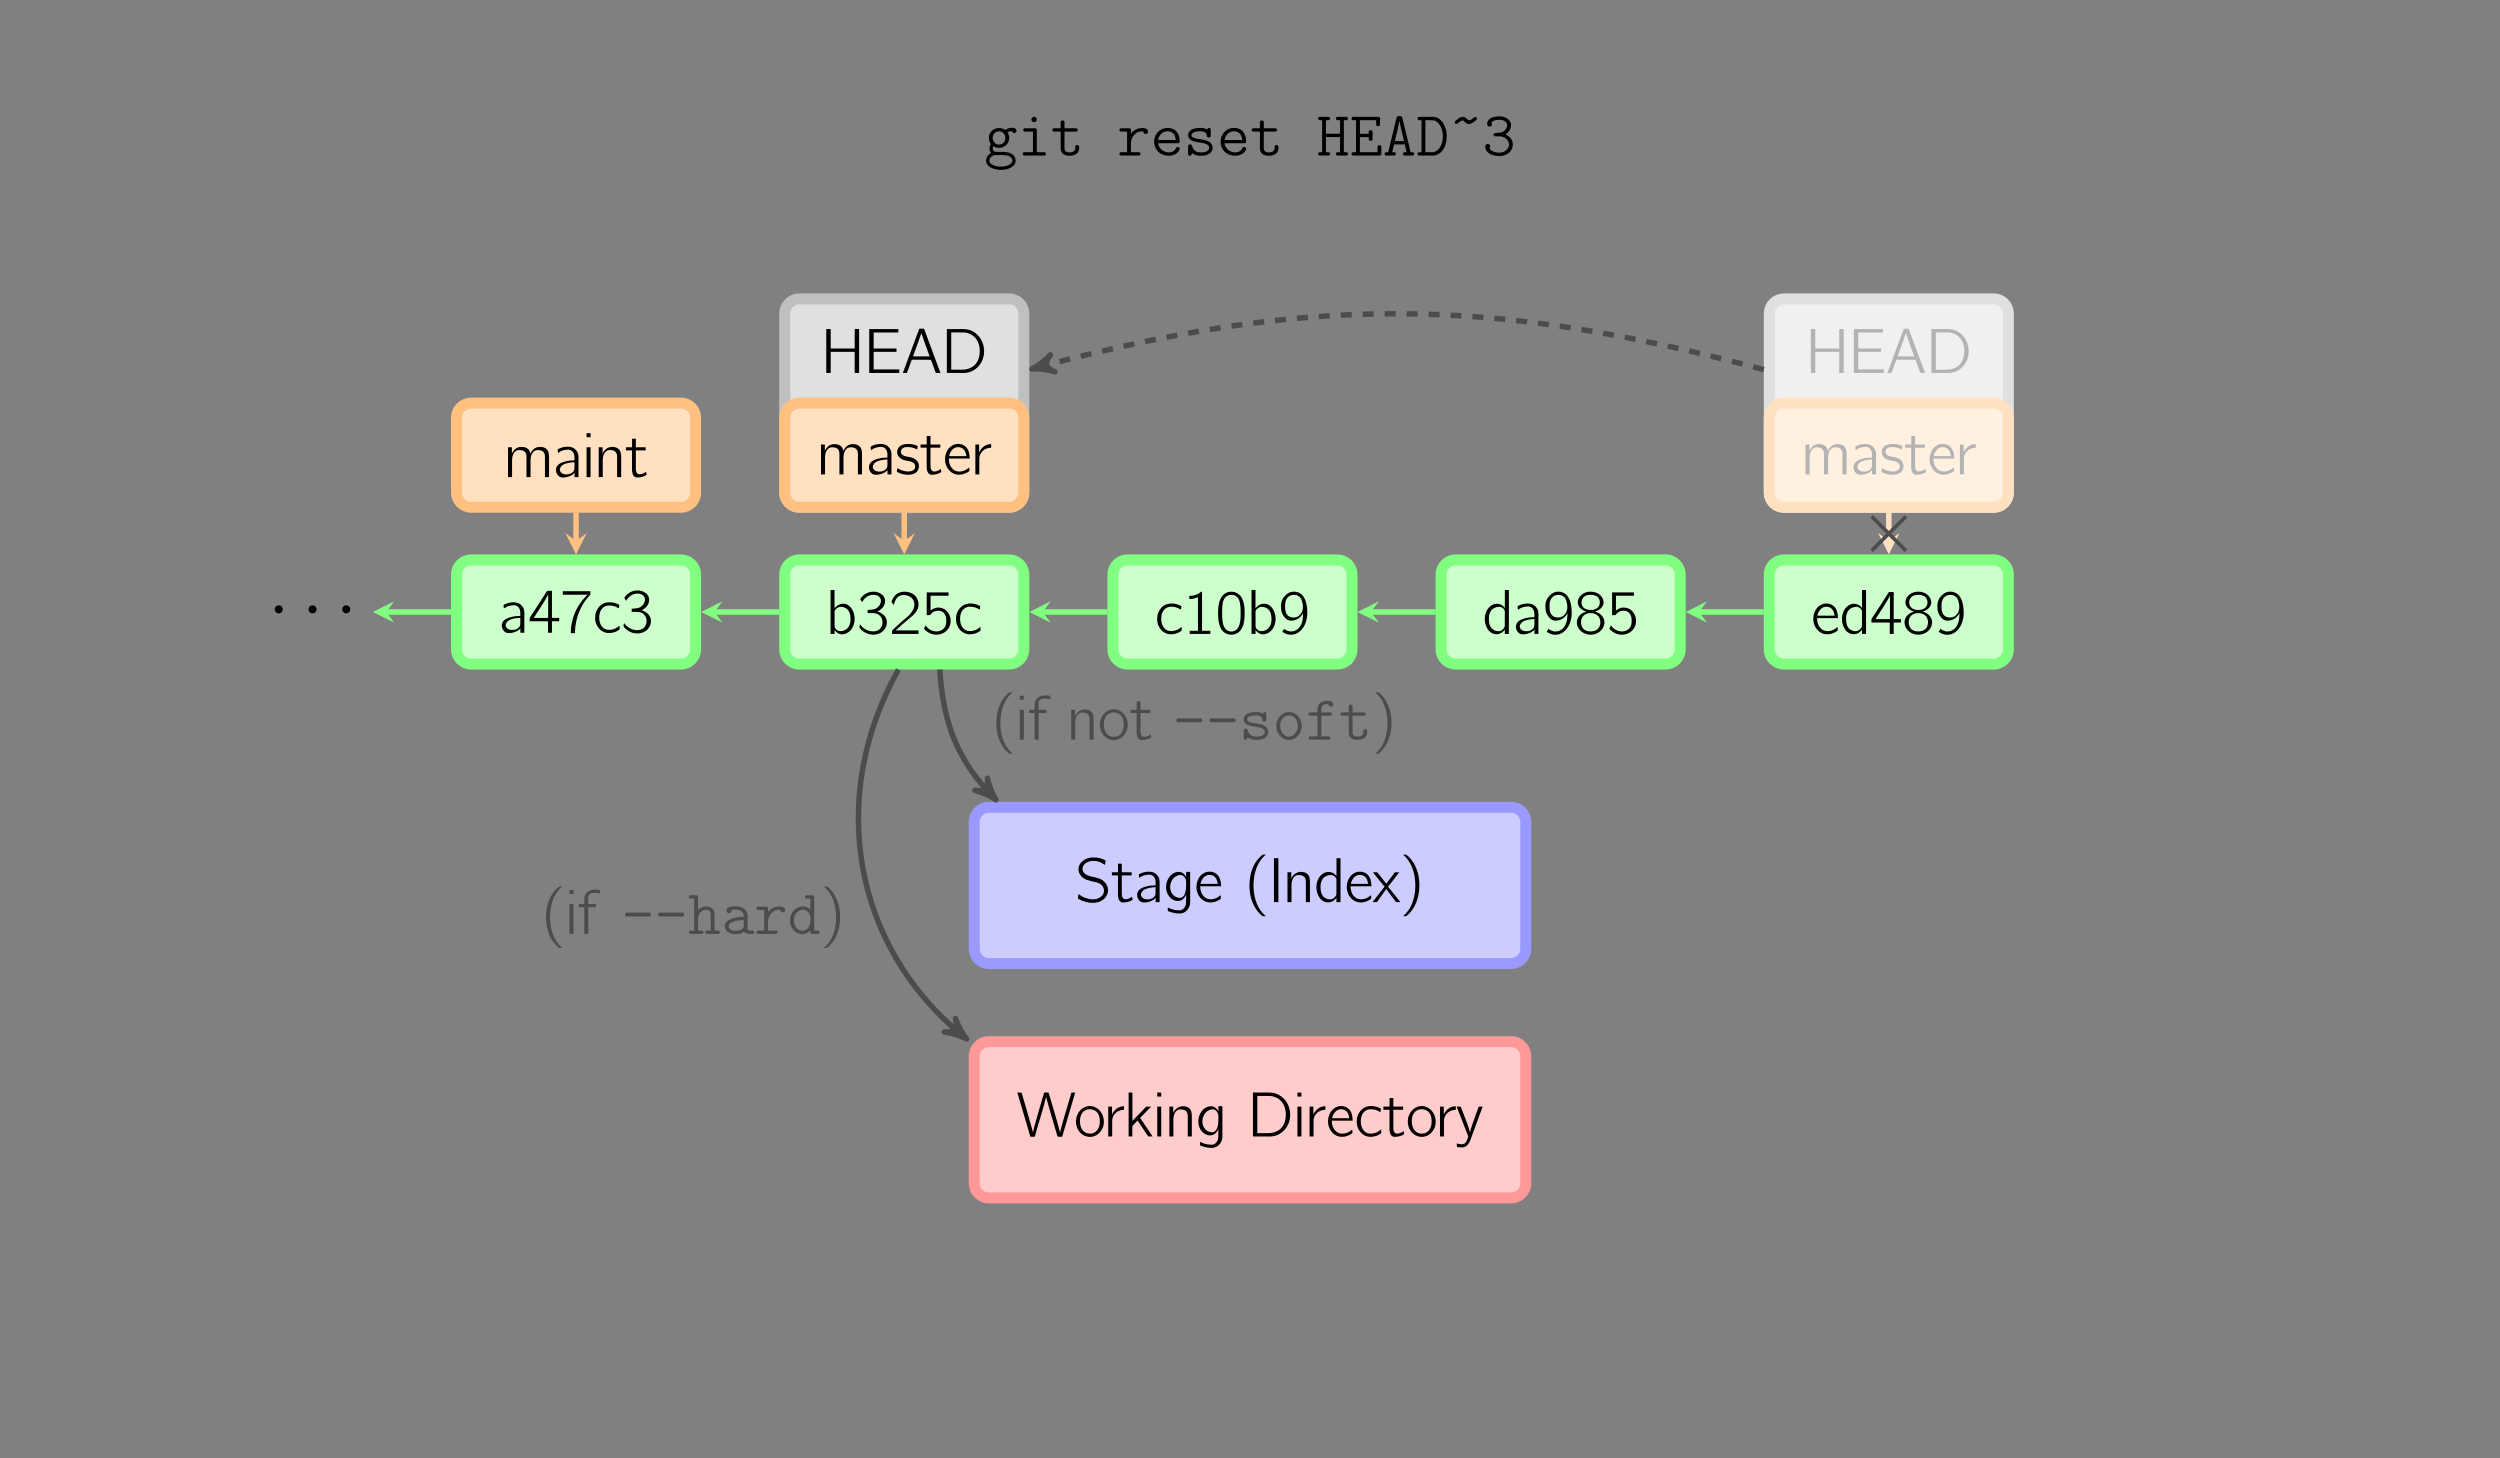 <?xml version="1.0" encoding="UTF-8"?>
<svg xmlns="http://www.w3.org/2000/svg" xmlns:xlink="http://www.w3.org/1999/xlink" width="680.315pt" height="396.85pt" viewBox="0 0 680.315 396.85" version="1.1">
<rect x="0" y="0" width="680.315" height="396.85" fill="#808080" stroke="none"/>
<defs>
<g>
<symbol overflow="visible" id="glyph0-0">
<path style="stroke:none;" d=""/>
</symbol>
<symbol overflow="visible" id="glyph0-1">
<path style="stroke:none;" d="M 1.375 -11.953 L 1.375 0 L 2.578 0 L 2.578 -5.75 L 9.109 -5.75 L 9.109 0 L 10.312 0 L 10.312 -11.953 L 9.109 -11.953 L 9.109 -6.656 L 2.578 -6.656 L 2.578 -11.953 L 1.375 -11.953 Z M 1.375 -11.953 "/>
</symbol>
<symbol overflow="visible" id="glyph0-2">
<path style="stroke:none;" d="M 1.375 -11.938 L 1.375 0 L 9.547 0 L 9.547 -0.969 L 2.578 -0.969 L 2.578 -5.75 L 8.797 -5.75 L 8.797 -6.656 L 2.578 -6.656 L 2.578 -11.016 L 9.297 -11.016 L 9.297 -11.938 L 1.375 -11.938 Z M 1.375 -11.938 "/>
</symbol>
<symbol overflow="visible" id="glyph0-3">
<path style="stroke:none;" d="M 0.359 0 L 1.141 0 L 1.453 -0.031 C 1.969 -1.156 2.328 -2.422 2.797 -3.594 C 4.5 -3.562 6.359 -3.672 7.969 -3.562 L 8.109 -3.344 C 8.406 -2.469 8.75 -1.625 9.062 -0.75 C 9.141 -0.5 9.234 -0.234 9.359 -0.031 C 9.75 0.016 10.188 0 10.609 0 C 10.312 -0.844 6.312 -11.578 6.203 -11.859 C 6.188 -11.938 6.141 -12.031 6.062 -12.047 C 5.953 -12.078 5.859 -12.047 5.75 -12.047 L 5.188 -12.047 C 4.922 -12.047 4.828 -12.094 4.75 -11.812 C 4.688 -11.641 0.359 0 0.359 0 Z M 5.406 -10.844 C 6.125 -8.719 6.906 -6.609 7.656 -4.516 L 3.141 -4.516 L 4.625 -8.609 L 5.406 -10.844 Z M 5.406 -10.844 "/>
</symbol>
<symbol overflow="visible" id="glyph0-4">
<path style="stroke:none;" d="M 1.375 -11.953 L 1.375 0 L 4.859 0 C 5.406 0 5.953 0.031 6.484 -0.016 C 7.875 -0.156 9.062 -0.828 9.844 -1.656 C 12.078 -3.938 12.047 -7.891 9.859 -10.203 C 9.078 -11.047 8 -11.719 6.656 -11.891 C 6.016 -11.984 5.344 -11.953 4.688 -11.953 L 1.375 -11.953 Z M 2.562 -0.906 L 2.562 -11.031 L 4.781 -11.031 C 5.25 -11.031 5.719 -11.047 6.188 -11.016 C 6.953 -10.938 7.719 -10.672 8.344 -10.234 C 9.75 -9.266 10.328 -7.562 10.328 -5.922 C 10.328 -4.547 9.953 -3.141 8.938 -2.156 C 8.25 -1.516 7.312 -1.047 6.203 -0.938 C 5.75 -0.891 5.281 -0.906 4.844 -0.906 L 2.562 -0.906 Z M 2.562 -0.906 "/>
</symbol>
<symbol overflow="visible" id="glyph0-5">
<path style="stroke:none;" d="M 1.359 -6.594 C 1.656 -6.734 1.891 -6.938 2.188 -7.078 C 2.656 -7.281 3.141 -7.422 3.656 -7.453 C 3.891 -7.469 4.172 -7.5 4.406 -7.453 C 4.844 -7.391 5.219 -7.125 5.469 -6.766 C 5.734 -6.359 5.844 -5.984 5.844 -5.328 L 5.844 -4.562 C 5.016 -4.562 4.188 -4.5 3.391 -4.281 C 2.391 -4.062 1.312 -3.562 0.953 -2.672 C 0.578 -1.812 0.969 -0.672 1.734 -0.156 C 2.125 0.109 2.562 0.125 3.016 0.094 C 3.734 0.031 4.453 -0.141 5.078 -0.516 C 5.375 -0.688 5.672 -0.906 5.844 -1.203 L 5.859 -1.203 L 5.859 0 L 6.938 0 L 6.938 -4.547 C 6.938 -5.047 6.984 -5.578 6.891 -6.078 C 6.781 -6.766 6.359 -7.328 5.859 -7.734 C 5.266 -8.172 4.594 -8.328 3.703 -8.266 C 2.875 -8.234 2.234 -8.031 1.625 -7.734 C 1.531 -7.703 1.359 -7.641 1.312 -7.547 C 1.25 -7.469 1.297 -7.359 1.297 -7.266 C 1.328 -7.047 1.344 -6.812 1.359 -6.594 Z M 5.844 -4.047 L 5.844 -2.734 C 5.844 -2.344 5.859 -1.984 5.625 -1.641 C 5.438 -1.359 5.188 -1.172 4.906 -1.031 C 3.922 -0.531 2.422 -0.688 2 -1.516 C 1.656 -2.125 2.016 -2.828 2.516 -3.219 C 3.25 -3.781 4.703 -4.047 5.844 -4.047 Z M 5.844 -4.047 "/>
</symbol>
<symbol overflow="visible" id="glyph0-6">
<path style="stroke:none;" d="M 0.359 -3.109 L 5.344 -3.109 L 5.344 0 L 6.422 0 L 6.422 -3.109 L 8.391 -3.109 L 8.391 -4.031 L 6.422 -4.031 L 6.422 -11.406 L 5.5 -11.406 C 5.188 -11.406 5.094 -11.422 4.953 -11.156 C 4.266 -10.031 0.641 -4.438 0.516 -4.281 C 0.375 -4.047 0.359 -4.062 0.359 -3.703 L 0.359 -3.109 Z M 5.391 -10.469 L 5.391 -4.031 L 1.484 -4.031 C 1.594 -4.266 1.781 -4.5 1.922 -4.734 C 2.797 -6.062 4.844 -9.219 5.266 -10.188 C 5.328 -10.281 5.344 -10.391 5.391 -10.469 Z M 5.391 -10.469 "/>
</symbol>
<symbol overflow="visible" id="glyph0-7">
<path style="stroke:none;" d="M 0.625 -11.297 L 0.625 -10.328 L 7.375 -10.328 L 6.734 -9.719 C 6.172 -9.109 5.641 -8.469 5.188 -7.781 C 3.641 -5.453 2.797 -2.688 2.797 0.109 L 3.938 0.109 C 3.938 -2.406 4.578 -4.922 5.781 -7.141 C 6.375 -8.266 6.984 -9.078 7.797 -10.016 C 7.906 -10.125 8.062 -10.25 8.109 -10.391 C 8.141 -10.469 8.125 -10.594 8.125 -10.688 L 8.125 -11.297 L 0.625 -11.297 Z M 0.625 -11.297 "/>
</symbol>
<symbol overflow="visible" id="glyph0-8">
<path style="stroke:none;" d="M 7.297 -1.922 C 6.969 -1.688 6.688 -1.422 6.312 -1.219 C 5.516 -0.797 4.266 -0.578 3.344 -1.016 C 2 -1.703 1.641 -3.375 1.828 -4.75 C 1.859 -5.031 1.906 -5.297 2 -5.562 C 2.375 -6.688 3.328 -7.562 4.875 -7.391 C 5.703 -7.312 6.109 -7.188 6.766 -6.812 C 6.891 -6.75 6.984 -6.656 7.125 -6.625 C 7.141 -6.828 7.203 -7.062 7.234 -7.266 C 7.281 -7.547 7.281 -7.578 7.031 -7.703 C 6.828 -7.781 6.641 -7.891 6.438 -7.953 C 5.641 -8.297 4.344 -8.406 3.438 -8.141 C 2.219 -7.797 1.312 -6.75 0.906 -5.578 C 0.719 -5.047 0.672 -4.484 0.672 -3.906 C 0.688 -2.094 1.922 -0.328 3.734 0.031 C 4.734 0.234 5.891 -0.047 6.578 -0.406 C 6.75 -0.5 7.266 -0.812 7.359 -0.969 C 7.406 -1.047 7.297 -1.922 7.297 -1.922 Z M 7.297 -1.922 "/>
</symbol>
<symbol overflow="visible" id="glyph0-9">
<path style="stroke:none;" d="M 1.391 -8.672 C 1.531 -8.891 1.641 -9.109 1.797 -9.312 C 2.156 -9.797 2.656 -10.172 3.219 -10.406 C 4.109 -10.766 5.422 -10.797 6.125 -10 C 6.75 -9.297 6.484 -8.203 5.922 -7.547 C 5.406 -6.938 4.734 -6.641 3.734 -6.594 C 3.438 -6.578 3.172 -6.547 2.875 -6.531 L 2.875 -5.672 L 4.062 -5.672 C 5.062 -5.672 5.719 -5.516 6.266 -4.922 C 7.219 -3.922 7.125 -2.156 6.078 -1.234 C 5.547 -0.797 4.797 -0.656 4.109 -0.703 C 2.766 -0.812 1.578 -1.516 0.797 -2.625 C 0.703 -2.438 0.703 -2.203 0.672 -2.016 C 0.625 -1.734 0.625 -1.734 0.797 -1.516 C 1.297 -0.844 2.266 -0.219 3.047 0 C 4.422 0.406 6.031 0.219 7.094 -0.828 C 7.297 -1.031 7.484 -1.25 7.641 -1.5 C 8.281 -2.5 8.297 -3.812 7.594 -4.766 C 7.297 -5.172 6.922 -5.469 6.484 -5.719 C 6.203 -5.891 5.859 -6.062 5.516 -6.094 C 6.516 -6.562 7.438 -7.359 7.609 -8.641 C 7.766 -9.844 7.062 -10.594 6.344 -11.016 C 5.219 -11.672 3.75 -11.641 2.594 -11.078 C 2.062 -10.812 1.578 -10.438 1.219 -9.969 C 1.156 -9.891 0.891 -9.594 0.891 -9.453 C 0.891 -9.359 0.969 -9.281 1.016 -9.219 L 1.391 -8.672 Z M 1.391 -8.672 "/>
</symbol>
<symbol overflow="visible" id="glyph0-10">
<path style="stroke:none;" d="M 1.109 -11.953 L 1.109 0 L 2.203 0 L 2.203 -1.078 L 2.219 -1.078 C 2.406 -0.703 2.844 -0.344 3.203 -0.156 C 4.438 0.5 5.922 -0.156 6.734 -1.203 C 8.375 -3.359 7.719 -7.016 5.562 -8.031 C 4.719 -8.406 3.703 -8.234 2.938 -7.719 C 2.656 -7.5 2.406 -7.266 2.188 -6.984 L 2.188 -11.953 L 1.109 -11.953 Z M 3.766 -7.375 C 4.578 -7.438 5.422 -7.078 5.906 -6.422 C 6.234 -5.984 6.406 -5.469 6.484 -4.938 C 6.656 -3.688 6.531 -2.094 5.406 -1.281 C 5.219 -1.141 5.016 -1.031 4.781 -0.953 C 3.859 -0.609 2.922 -0.703 2.406 -1.516 C 2.25 -1.797 2.203 -1.812 2.203 -2.219 L 2.203 -5.781 C 2.203 -5.953 2.172 -6.172 2.234 -6.312 C 2.516 -6.891 3.156 -7.312 3.766 -7.375 Z M 3.766 -7.375 "/>
</symbol>
<symbol overflow="visible" id="glyph0-11">
<path style="stroke:none;" d="M 1.25 -7.906 C 1.5 -8.875 1.906 -9.969 2.891 -10.406 C 3.312 -10.578 3.75 -10.609 4.203 -10.578 C 5.047 -10.5 5.875 -10.156 6.391 -9.469 C 6.766 -8.953 6.906 -8.312 6.828 -7.703 C 6.625 -5.906 4.875 -4.609 3.734 -3.656 C 3.078 -3.094 1.219 -1.344 1.219 -1.344 L 0.938 -1.062 C 0.781 -0.906 0.75 -0.906 0.75 -0.609 L 0.75 0 L 7.984 0 L 7.984 -0.969 L 1.75 -0.969 C 2.312 -1.5 4.594 -3.516 4.906 -3.75 C 5.906 -4.562 7.031 -5.375 7.625 -6.547 C 8.297 -7.891 8 -9.578 6.875 -10.578 C 6.188 -11.172 5.234 -11.469 4.328 -11.5 C 3.484 -11.516 2.625 -11.344 1.953 -10.812 C 1.422 -10.391 1 -9.75 0.75 -9.094 C 0.703 -8.984 0.625 -8.812 0.641 -8.703 C 0.656 -8.594 0.75 -8.5 0.812 -8.438 C 0.953 -8.266 1.078 -8.062 1.25 -7.906 Z M 1.25 -7.906 "/>
</symbol>
<symbol overflow="visible" id="glyph0-12">
<path style="stroke:none;" d="M 1.453 -11.297 L 1.453 -5.125 L 2.094 -5.125 C 2.188 -5.125 2.312 -5.109 2.375 -5.141 C 2.469 -5.203 2.516 -5.328 2.562 -5.391 C 2.688 -5.547 2.828 -5.672 2.969 -5.781 C 3.578 -6.297 4.766 -6.516 5.562 -6.109 C 6.641 -5.594 6.859 -4.234 6.766 -3.172 C 6.719 -2.5 6.516 -1.875 6.109 -1.484 C 5.203 -0.516 3.672 -0.5 2.547 -1.062 C 2 -1.344 1.531 -1.781 1.188 -2.297 L 1.172 -2.297 C 1.125 -2.203 0.719 -1.594 0.719 -1.5 C 0.719 -1.422 0.781 -1.375 0.812 -1.328 C 1.328 -0.719 2 -0.266 2.766 0 C 4.312 0.484 6.031 0.109 7.109 -1.141 C 8.406 -2.641 8.234 -5.078 6.734 -6.391 C 6.281 -6.797 5.672 -7.094 4.922 -7.156 C 3.922 -7.297 3.031 -6.812 2.5 -6.375 L 2.5 -10.391 L 7.391 -10.391 L 7.391 -11.297 L 1.453 -11.297 Z M 1.453 -11.297 "/>
</symbol>
<symbol overflow="visible" id="glyph0-13">
<path style="stroke:none;" d="M 1.672 -10.359 L 1.672 -9.5 C 2.625 -9.5 3.266 -9.672 4.031 -10 L 4.031 -0.859 L 1.781 -0.859 L 1.781 0 L 7.406 0 L 7.406 -0.859 L 5.141 -0.859 L 5.141 -11.5 C 4.734 -11.5 4.797 -11.406 4.484 -11.156 C 3.766 -10.641 2.797 -10.359 1.672 -10.359 Z M 1.672 -10.359 "/>
</symbol>
<symbol overflow="visible" id="glyph0-14">
<path style="stroke:none;" d="M 2.547 -10.953 C 2.047 -10.609 1.703 -10.141 1.453 -9.609 C 0.828 -8.406 0.75 -6.984 0.75 -5.453 C 0.75 -3.531 1.109 -1.75 2.062 -0.734 C 2.984 0.203 4.422 0.453 5.641 -0.047 C 6.406 -0.344 6.953 -0.984 7.297 -1.672 C 7.922 -2.891 7.984 -4.359 7.984 -5.875 C 7.984 -6.359 7.969 -6.828 7.922 -7.312 C 7.797 -8.469 7.406 -9.75 6.766 -10.453 C 5.719 -11.609 3.844 -11.859 2.547 -10.953 Z M 6.016 -9.969 C 6.812 -9.109 6.891 -7.453 6.891 -5.891 L 6.891 -4.953 C 6.891 -4.172 6.75 -3.141 6.578 -2.547 C 6.344 -1.734 5.938 -1.156 5.141 -0.797 C 4.188 -0.453 3.188 -0.781 2.641 -1.531 C 1.891 -2.516 1.859 -4.25 1.859 -5.781 C 1.859 -7.234 1.875 -8.828 2.578 -9.781 C 3.359 -10.812 5.031 -10.984 6.016 -9.969 Z M 6.016 -9.969 "/>
</symbol>
<symbol overflow="visible" id="glyph0-15">
<path style="stroke:none;" d="M 6.797 -5.688 C 6.797 -5.688 6.812 -5.688 6.812 -5.688 C 6.812 -5.469 6.797 -5.25 6.797 -5.047 C 6.766 -3.688 6.406 -2.078 5.234 -1.234 C 4.891 -0.969 4.359 -0.734 3.844 -0.703 C 2.906 -0.562 2.156 -1.016 1.625 -1.375 L 1.172 -0.578 C 1.906 -0.016 3.031 0.406 4.344 0.125 C 5.516 -0.141 6.453 -1.031 7.047 -2.047 C 7.938 -3.609 8.156 -5.5 7.812 -7.672 C 7.594 -9.234 6.922 -10.734 5.531 -11.297 C 4.766 -11.609 3.812 -11.578 3.062 -11.25 C 2.344 -10.906 1.719 -10.297 1.312 -9.625 C 0.938 -8.984 0.797 -8.266 0.797 -7.547 C 0.797 -6.922 0.859 -6.312 1.062 -5.734 C 1.391 -4.922 2.047 -4 2.828 -3.734 C 3.109 -3.641 3.406 -3.609 3.719 -3.609 C 4.625 -3.641 5.516 -4.047 6.141 -4.703 C 6.359 -4.906 6.719 -5.391 6.797 -5.688 Z M 4.203 -10.641 C 4.969 -10.688 5.734 -10.391 6.188 -9.719 C 6.391 -9.391 6.516 -9 6.594 -8.625 C 6.859 -7.625 6.891 -6.531 6.312 -5.625 C 5.953 -5.062 5.297 -4.531 4.516 -4.484 C 3.938 -4.438 3.328 -4.516 2.859 -4.875 C 2.172 -5.406 1.922 -6.188 1.922 -7.312 C 1.922 -8.328 1.969 -9.125 2.516 -9.781 C 2.891 -10.297 3.375 -10.531 4.203 -10.641 Z M 4.203 -10.641 "/>
</symbol>
<symbol overflow="visible" id="glyph0-16">
<path style="stroke:none;" d="M 6.125 -11.953 L 6.125 -7.094 C 5.797 -7.453 5.469 -7.797 5.031 -8 C 3.5 -8.641 2.016 -7.812 1.25 -6.453 C 0.375 -4.844 0.484 -2.703 1.531 -1.188 C 2.266 -0.141 3.5 0.375 4.781 -0.094 C 5.281 -0.281 5.891 -0.781 6.094 -1.219 L 6.109 -1.219 L 6.109 0 L 7.219 0 L 7.219 -11.953 L 6.125 -11.953 Z M 6.062 -6.422 C 6.141 -6.266 6.109 -6.062 6.109 -5.891 L 6.109 -2.344 C 6.109 -1.953 6.094 -1.906 5.875 -1.594 C 5.562 -1.141 5.078 -0.812 4.516 -0.75 C 3.688 -0.688 2.844 -1.078 2.359 -1.75 C 2.078 -2.156 1.922 -2.641 1.844 -3.109 C 1.812 -3.312 1.812 -3.484 1.797 -3.672 C 1.688 -4.797 1.922 -6.141 2.922 -6.875 C 3.094 -6.984 3.281 -7.078 3.484 -7.156 C 4.484 -7.547 5.578 -7.438 6.062 -6.422 Z M 6.062 -6.422 "/>
</symbol>
<symbol overflow="visible" id="glyph0-17">
<path style="stroke:none;" d="M 3.219 -6.109 L 3.219 -6.094 C 2.156 -5.781 1.25 -5.203 0.828 -4.203 C 0.375 -3.156 0.688 -1.875 1.453 -1.047 C 2.25 -0.188 3.359 0.219 4.531 0.203 C 6.25 0.172 7.906 -1.078 8.109 -2.844 C 8.141 -3.094 8.125 -3.375 8.094 -3.641 C 7.781 -4.953 6.797 -5.75 5.531 -6.094 C 5.672 -6.141 5.812 -6.188 5.953 -6.234 C 6.688 -6.531 7.281 -6.953 7.656 -7.641 C 8.234 -8.75 7.672 -10.031 6.75 -10.75 C 5.812 -11.453 4.562 -11.641 3.422 -11.406 C 2.062 -11.109 0.781 -9.953 0.859 -8.469 C 0.891 -7.953 1.125 -7.531 1.375 -7.219 C 1.781 -6.734 2.547 -6.219 3.219 -6.109 Z M 4.094 -10.641 C 4.859 -10.688 5.797 -10.562 6.359 -9.969 C 7.016 -9.266 7.047 -7.984 6.391 -7.266 C 5.969 -6.812 5.375 -6.594 4.766 -6.547 C 3.922 -6.469 2.969 -6.609 2.359 -7.266 C 1.688 -8 1.734 -9.344 2.469 -10.031 C 2.906 -10.453 3.516 -10.594 4.094 -10.641 Z M 4.078 -5.672 C 4.891 -5.719 5.766 -5.531 6.359 -4.938 C 6.578 -4.703 6.75 -4.406 6.859 -4.094 C 7.141 -3.203 7.016 -2.062 6.344 -1.375 C 5.875 -0.906 5.234 -0.734 4.594 -0.688 C 3.828 -0.641 2.922 -0.828 2.375 -1.406 C 1.625 -2.234 1.469 -3.938 2.359 -4.906 C 2.812 -5.375 3.438 -5.609 4.078 -5.672 Z M 4.078 -5.672 "/>
</symbol>
<symbol overflow="visible" id="glyph0-18">
<path style="stroke:none;" d="M 7.203 -1.891 C 6.797 -1.594 6.688 -1.453 6.188 -1.188 C 5.125 -0.656 3.891 -0.578 3 -1.219 C 2.141 -1.844 1.641 -2.859 1.641 -4.312 L 7.312 -4.312 C 7.312 -5.578 7.031 -6.688 6.297 -7.453 C 5.516 -8.234 4.266 -8.469 3.219 -8.141 C 2.828 -8.031 2.469 -7.812 2.141 -7.562 C 1.047 -6.688 0.578 -5.281 0.609 -3.922 C 0.641 -2.141 1.859 -0.344 3.672 0.031 C 4.609 0.219 5.609 0.016 6.453 -0.406 C 6.609 -0.5 7.188 -0.812 7.25 -0.969 C 7.297 -1.047 7.203 -1.891 7.203 -1.891 Z M 6.406 -4.969 L 1.719 -4.969 C 1.922 -6.234 2.969 -7.562 4.359 -7.406 C 5.5 -7.297 6.094 -6.484 6.312 -5.469 C 6.359 -5.297 6.375 -5.141 6.406 -4.969 Z M 6.406 -4.969 "/>
</symbol>
<symbol overflow="visible" id="glyph0-19">
<path style="stroke:none;" d="M 0.875 -2.188 C 0.844 -1.906 0.781 -1.625 0.734 -1.344 C 0.703 -1.078 0.625 -1.016 0.844 -0.875 C 1.422 -0.547 1.922 -0.328 2.656 -0.109 C 4.266 0.359 6.125 0.406 7.547 -0.656 C 7.766 -0.828 7.969 -1.016 8.156 -1.234 C 8.594 -1.828 8.984 -2.531 8.891 -3.5 C 8.766 -4.734 7.938 -5.766 6.812 -6.281 C 5.281 -6.969 2.797 -6.859 2.094 -8.391 C 1.562 -9.578 2.516 -10.609 3.578 -10.984 C 4.625 -11.375 6.016 -11.234 6.906 -10.812 C 7.312 -10.625 7.656 -10.344 8.047 -10.109 C 8.078 -10.406 8.141 -10.672 8.203 -10.969 C 8.234 -11.156 8.281 -11.328 8.078 -11.406 L 7.75 -11.578 C 7.281 -11.781 6.797 -11.938 6.297 -12.031 C 4.75 -12.328 2.969 -12.156 1.797 -11 C 1.203 -10.422 0.703 -9.625 0.906 -8.438 C 1.156 -7.219 2.125 -6.438 3.109 -6.062 C 3.703 -5.844 4.359 -5.719 4.969 -5.562 C 5.344 -5.5 5.719 -5.406 6.078 -5.281 C 7.016 -4.938 7.812 -4.25 7.812 -2.984 C 7.719 -1.891 6.75 -1.109 5.734 -0.859 C 4.422 -0.531 2.875 -1 1.984 -1.469 C 1.578 -1.672 1.234 -1.953 0.875 -2.188 Z M 0.875 -2.188 "/>
</symbol>
<symbol overflow="visible" id="glyph0-20">
<path style="stroke:none;" d="M 1.859 -10.453 L 1.859 -8.125 L 0.188 -8.125 L 0.188 -7.266 L 1.844 -7.266 L 1.844 -2.656 C 1.844 -1.891 1.797 -0.984 2.297 -0.344 C 2.578 0.031 2.984 0.141 3.578 0.094 C 4.078 0.047 4.578 -0.047 5.047 -0.219 C 5.203 -0.297 5.766 -0.531 5.844 -0.656 C 5.875 -0.719 5.641 -1.484 5.641 -1.484 L 5.234 -1.172 C 4.703 -0.844 3.641 -0.5 3.188 -1.125 C 2.797 -1.656 2.891 -2.438 2.891 -3.062 L 2.891 -7.266 L 5.562 -7.266 L 5.562 -8.125 L 2.891 -8.125 L 2.891 -10.453 L 1.859 -10.453 Z M 1.859 -10.453 "/>
</symbol>
<symbol overflow="visible" id="glyph0-21">
<path style="stroke:none;" d="M 6.094 -2.062 L 6.109 -2.062 L 6.109 -0.469 C 6.109 0.016 6.109 0.484 5.953 0.953 C 5.703 1.562 5.25 2.141 4.516 2.234 C 4.312 2.25 4.078 2.234 3.875 2.219 C 2.75 2.188 2.016 1.859 1.125 1.469 L 1.125 2.125 C 1.125 2.438 1.172 2.469 1.5 2.562 C 2.375 2.922 3.953 3.281 5.047 3.016 C 6.25 2.703 7.125 1.562 7.219 0.188 C 7.234 -0.047 7.219 -0.312 7.219 -0.547 L 7.219 -8.234 L 6.125 -8.234 L 6.125 -6.859 C 5.875 -7.281 5.594 -7.672 5.141 -7.953 C 3.938 -8.672 2.312 -7.891 1.641 -6.953 C 0.531 -5.594 0.328 -3.5 1.203 -1.984 C 1.375 -1.688 1.578 -1.406 1.828 -1.172 C 2.656 -0.359 4.062 0.062 5.078 -0.656 C 5.5 -0.938 5.969 -1.562 6.094 -2.062 Z M 4.391 -7.375 C 4.547 -7.375 4.719 -7.375 4.875 -7.328 C 5.5 -7.219 5.844 -6.656 6.047 -6.109 C 6.172 -5.734 6.125 -5.328 6.125 -4.922 C 6.125 -4.062 6.109 -3.172 5.812 -2.359 C 5.609 -1.75 5.188 -1.219 4.516 -1.156 C 4.281 -1.141 4.062 -1.172 3.844 -1.219 C 2.797 -1.469 2.062 -2.359 1.844 -3.391 C 1.531 -4.891 2.266 -6.719 3.781 -7.234 C 3.984 -7.297 4.188 -7.359 4.391 -7.375 Z M 4.391 -7.375 "/>
</symbol>
<symbol overflow="visible" id="glyph0-22">
<path style="stroke:none;" d="M 5.891 3.828 C 5.75 3.672 5.578 3.531 5.422 3.391 C 5.281 3.266 5.172 3.141 5.047 3 C 3.328 1.109 2.422 -1.922 2.562 -5.141 C 2.641 -6.906 2.984 -8.703 3.812 -10.281 C 4.188 -10.984 4.844 -11.984 5.422 -12.484 C 5.578 -12.625 5.75 -12.766 5.891 -12.922 L 5.328 -12.922 C 5.234 -12.922 5.109 -12.938 5.031 -12.891 C 4.828 -12.797 4.312 -12.281 4.234 -12.203 C 2.578 -10.562 1.594 -8.062 1.469 -5.141 C 1.375 -3.062 1.719 -0.953 2.656 0.906 C 3.062 1.734 3.609 2.5 4.266 3.156 C 4.438 3.328 4.828 3.703 5.031 3.812 C 5.109 3.844 5.234 3.828 5.328 3.828 L 5.891 3.828 Z M 5.891 3.828 "/>
</symbol>
<symbol overflow="visible" id="glyph0-23">
<path style="stroke:none;" d="M 1.375 -11.953 L 1.375 0 L 2.578 0 L 2.578 -11.953 L 1.375 -11.953 Z M 1.375 -11.953 "/>
</symbol>
<symbol overflow="visible" id="glyph0-24">
<path style="stroke:none;" d="M 2.172 -6.406 L 2.156 -6.406 L 2.156 -8.125 L 1.109 -8.125 L 1.109 0 L 2.203 0 L 2.203 -3.766 C 2.203 -4.609 2.156 -5.469 2.531 -6.266 C 2.719 -6.656 3.016 -7.016 3.406 -7.219 C 3.734 -7.375 4.078 -7.391 4.438 -7.359 C 4.953 -7.312 5.453 -7.188 5.781 -6.75 C 6.094 -6.359 6.109 -5.844 6.109 -5.359 L 6.109 0 L 7.219 0 L 7.219 -4.609 C 7.219 -5.469 7.297 -6.422 6.891 -7.203 C 6.562 -7.812 5.922 -8.109 5.25 -8.203 C 4.906 -8.25 4.547 -8.25 4.203 -8.172 C 3.312 -7.984 2.484 -7.266 2.172 -6.406 Z M 2.172 -6.406 "/>
</symbol>
<symbol overflow="visible" id="glyph0-25">
<path style="stroke:none;" d="M -0.031 -8.125 L 1.734 -5.906 L 3.141 -4.203 L 3.141 -4.188 L 2.703 -3.656 L -0.141 0 C 0.266 0 0.672 0 1.047 -0.016 L 1.281 -0.297 L 3.594 -3.562 L 3.609 -3.562 C 4.484 -2.375 5.344 -1.172 6.25 -0.031 C 6.609 0.016 7.047 0 7.453 0 L 5.359 -2.625 C 4.938 -3.156 4.516 -3.672 4.078 -4.188 L 4.078 -4.203 L 4.672 -4.922 L 7.141 -8.125 C 6.75 -8.125 6.359 -8.125 5.969 -8.109 L 5.75 -7.859 L 3.609 -5 C 2.797 -6.016 2.016 -7.094 1.172 -8.094 C 0.812 -8.141 0.375 -8.125 -0.031 -8.125 Z M -0.031 -8.125 "/>
</symbol>
<symbol overflow="visible" id="glyph0-26">
<path style="stroke:none;" d="M 0.859 -12.922 C 1 -12.766 1.172 -12.625 1.328 -12.484 C 1.469 -12.359 1.578 -12.219 1.703 -12.094 C 3.203 -10.359 4.062 -8.031 4.188 -5.141 C 4.266 -3.016 3.938 -0.797 2.969 1.141 C 2.641 1.812 2.203 2.438 1.703 3 C 1.578 3.141 1.469 3.266 1.328 3.391 C 1.172 3.531 1 3.672 0.859 3.828 L 1.422 3.828 C 1.516 3.828 1.641 3.844 1.719 3.812 C 1.922 3.703 2.438 3.188 2.516 3.109 C 4.172 1.469 5.141 -1.031 5.281 -3.938 C 5.375 -6.031 5.031 -8.141 4.094 -10 C 3.688 -10.828 3.141 -11.594 2.484 -12.25 C 2.312 -12.422 1.922 -12.797 1.719 -12.891 C 1.641 -12.938 1.516 -12.922 1.422 -12.922 L 0.859 -12.922 Z M 0.859 -12.922 "/>
</symbol>
<symbol overflow="visible" id="glyph0-27">
<path style="stroke:none;" d="M 0.125 -11.953 L 3.672 0.062 L 4.875 0.062 C 5.734 -3.141 7.484 -8.547 7.969 -10.844 L 7.984 -10.844 C 8 -10.531 8.109 -10.25 8.172 -9.953 C 8.609 -8.266 10.172 -2.969 10.172 -2.969 L 10.984 -0.266 C 11 -0.172 11.016 -0.047 11.094 0.016 C 11.141 0.109 11.328 0.062 11.422 0.062 L 12.328 0.062 L 15.875 -11.953 C 15.531 -11.953 15.156 -11.969 14.859 -11.922 L 14.781 -11.719 L 14.109 -9.469 C 13.328 -6.688 12.438 -4 11.75 -1.109 L 11.719 -1.109 C 11.688 -1.453 11.578 -1.797 11.484 -2.141 L 11.016 -3.828 C 10.844 -4.406 8.703 -11.828 8.625 -11.891 C 8.578 -11.984 8.406 -11.953 8.312 -11.953 L 7.422 -11.953 C 7.156 -11 6.875 -10.094 6.594 -9.156 C 5.859 -6.469 5 -3.891 4.359 -1.109 L 4.203 -1.828 C 3.531 -4.375 1.344 -11.719 1.344 -11.719 C 1.297 -11.969 1.219 -11.953 0.938 -11.953 L 0.125 -11.953 Z M 0.125 -11.953 "/>
</symbol>
<symbol overflow="visible" id="glyph0-28">
<path style="stroke:none;" d="M 1.844 -7.219 C 0.312 -5.703 0.141 -3.062 1.469 -1.359 C 1.656 -1.109 1.875 -0.875 2.141 -0.688 C 2.766 -0.172 3.703 0.203 4.781 0.094 C 6.516 -0.125 7.703 -1.516 8.062 -2.984 C 8.547 -5.031 7.531 -7.312 5.625 -8.047 C 4.156 -8.641 2.672 -8.047 1.844 -7.219 Z M 6.141 -6.766 C 6.969 -6.031 7.125 -4.844 7.062 -3.781 C 7.016 -2.984 6.781 -2.141 6.219 -1.531 C 5.281 -0.531 3.562 -0.531 2.562 -1.5 C 2.047 -2.047 1.734 -2.844 1.688 -3.781 C 1.594 -5.188 1.953 -6.656 3.328 -7.219 C 4.344 -7.656 5.516 -7.328 6.141 -6.766 Z M 6.141 -6.766 "/>
</symbol>
<symbol overflow="visible" id="glyph0-29">
<path style="stroke:none;" d="M 2.156 -5.953 L 2.141 -5.953 L 2.141 -8.125 L 1.109 -8.125 L 1.109 0 L 2.188 0 L 2.188 -3.922 C 2.188 -4.188 2.188 -4.438 2.219 -4.703 C 2.469 -6.172 3.734 -7.25 5.406 -7.25 L 5.406 -8.234 C 4.312 -8.234 3.281 -7.703 2.641 -6.812 C 2.438 -6.562 2.234 -6.266 2.156 -5.953 Z M 2.156 -5.953 "/>
</symbol>
<symbol overflow="visible" id="glyph0-30">
<path style="stroke:none;" d="M 1.141 -11.953 L 1.141 0 L 2.141 0 C 2.156 -0.938 2.094 -1.906 2.156 -2.812 C 2.594 -3.359 3.109 -3.828 3.594 -4.344 C 4.25 -3.266 4.969 -2.266 5.672 -1.219 C 5.938 -0.828 6.188 -0.391 6.484 -0.031 C 6.828 0.016 7.266 0 7.656 0 L 6.938 -1.109 L 4.281 -5.047 L 4.281 -5.062 L 7.25 -8.125 C 6.797 -8.125 6.359 -8.125 5.938 -8.109 L 5.562 -7.75 L 2.172 -4.234 L 2.172 -11.953 L 1.141 -11.953 Z M 1.141 -11.953 "/>
</symbol>
<symbol overflow="visible" id="glyph0-31">
<path style="stroke:none;" d="M 1.109 -11.953 L 1.109 -10.859 L 2.188 -10.859 L 2.188 -11.953 L 1.109 -11.953 Z M 1.109 -8.125 L 1.109 0 L 2.188 0 L 2.188 -8.125 L 1.109 -8.125 Z M 1.109 -8.125 "/>
</symbol>
<symbol overflow="visible" id="glyph0-32">
<path style="stroke:none;" d="M 0.125 -8.125 C 0.219 -7.797 0.938 -6.062 0.953 -6.016 L 3 -0.734 L 3.172 -0.312 C 3.266 -0.062 3.312 -0.031 3.203 0.234 L 3.016 0.734 C 2.859 1.156 2.688 1.578 2.359 1.844 C 1.781 2.328 0.844 2.047 0.141 1.891 L 0.219 2.859 C 0.547 2.906 0.875 2.938 1.203 2.969 C 1.953 3.047 2.422 2.875 2.875 2.5 C 3.438 2.016 3.719 1.344 3.984 0.656 L 4.516 -0.828 L 6.266 -5.594 C 6.562 -6.453 6.922 -7.266 7.203 -8.125 L 6.422 -8.125 C 6.344 -8.125 6.203 -8.156 6.125 -8.094 C 6.094 -8.047 6.078 -7.969 6.062 -7.922 L 5.922 -7.562 C 5.75 -7.109 5.594 -6.688 5.438 -6.234 L 4.438 -3.422 C 4.188 -2.672 3.891 -1.891 3.75 -1.109 C 3.562 -1.891 3.312 -2.656 3.031 -3.406 C 2.812 -4 1.469 -7.594 1.297 -7.938 C 1.219 -8.125 1.156 -8.125 0.891 -8.125 L 0.125 -8.125 Z M 0.125 -8.125 "/>
</symbol>
<symbol overflow="visible" id="glyph0-33">
<path style="stroke:none;" d="M 2.172 -6.406 L 2.156 -6.406 L 2.156 -8.125 L 1.109 -8.125 L 1.109 0 L 2.203 0 L 2.203 -3.781 C 2.203 -4.625 2.156 -5.469 2.531 -6.25 C 2.859 -6.922 3.422 -7.453 4.438 -7.359 C 4.953 -7.312 5.469 -7.188 5.797 -6.75 C 6.109 -6.359 6.125 -5.844 6.125 -5.359 L 6.125 0 L 7.234 0 L 7.234 -3.781 C 7.234 -4.625 7.188 -5.469 7.562 -6.25 C 7.891 -6.922 8.453 -7.453 9.469 -7.359 C 9.984 -7.312 10.5 -7.188 10.828 -6.75 C 11.141 -6.359 11.156 -5.844 11.156 -5.359 L 11.156 0 L 12.266 0 L 12.266 -4.562 C 12.266 -5.391 12.359 -6.312 12 -7.078 C 11.641 -7.781 11.047 -8.156 10.109 -8.219 C 9.562 -8.266 9 -8.172 8.5 -7.922 C 7.906 -7.578 7.453 -7.016 7.188 -6.391 C 7.062 -6.938 6.922 -7.312 6.547 -7.672 C 6.141 -8.031 5.609 -8.172 5.094 -8.219 C 3.844 -8.312 3.047 -7.797 2.516 -7.031 C 2.375 -6.828 2.234 -6.625 2.172 -6.406 Z M 2.172 -6.406 "/>
</symbol>
<symbol overflow="visible" id="glyph0-34">
<path style="stroke:none;" d="M 0.531 -1.703 C 0.5 -1.469 0.453 -1.234 0.406 -1 C 0.375 -0.812 0.328 -0.719 0.5 -0.641 C 1.203 -0.219 2.047 0 3.047 0.094 C 4.172 0.188 5.578 -0.062 6.125 -1.172 C 6.281 -1.484 6.375 -1.828 6.391 -2.172 C 6.453 -3.406 5.469 -4.203 4.625 -4.5 C 3.688 -4.859 2.391 -4.734 1.734 -5.453 C 1.391 -5.859 1.375 -6.438 1.703 -6.859 C 2.391 -7.812 4.609 -7.406 5.5 -6.969 C 5.625 -6.906 5.75 -6.812 5.906 -6.781 L 6.062 -7.719 C 5.25 -8.078 4.547 -8.281 3.422 -8.281 C 2.469 -8.281 1.578 -8.062 1.031 -7.5 C 0.484 -6.938 0.297 -5.984 0.625 -5.266 C 0.938 -4.578 1.578 -4.125 2.297 -3.906 C 3.312 -3.547 4.453 -3.719 5.125 -2.891 C 5.516 -2.406 5.438 -1.688 5.016 -1.25 C 4.188 -0.5 2.422 -0.781 1.469 -1.188 C 1.141 -1.328 0.844 -1.531 0.531 -1.703 Z M 0.531 -1.703 "/>
</symbol>
<symbol overflow="visible" id="glyph0-35">
<path style="stroke:none;" d="M 1.828 -8.125 L 0.344 -8.125 L 0.344 -7.266 L 1.828 -7.266 L 1.828 0 L 2.906 0 L 2.906 -7.266 L 5.047 -7.266 L 5.047 -8.125 L 2.891 -8.125 L 2.891 -9.625 C 2.891 -9.859 2.844 -10.156 2.938 -10.406 C 3.312 -11.156 4.531 -11.297 5.531 -11.125 C 5.734 -11.094 5.922 -11.016 6.125 -10.984 L 6.125 -11.953 C 4.953 -12.109 3.672 -12.188 2.703 -11.406 C 2.547 -11.266 2.406 -11.125 2.297 -10.953 C 1.922 -10.5 1.828 -10 1.828 -9.234 L 1.828 -8.125 Z M 1.828 -8.125 "/>
</symbol>
<symbol overflow="visible" id="glyph1-0">
<path style="stroke:none;" d=""/>
</symbol>
<symbol overflow="visible" id="glyph1-1">
<path style="stroke:none;" d="M 1.906 -5.969 C 1.562 -5.328 1.938 -4.531 2.672 -4.375 C 3.031 -4.312 3.312 -4.422 3.531 -4.578 C 4.047 -4.953 4.109 -5.719 3.672 -6.203 C 3.531 -6.359 3.328 -6.469 3.094 -6.531 C 2.547 -6.609 2.094 -6.359 1.906 -5.969 Z M 1.906 -5.969 "/>
</symbol>
<symbol overflow="visible" id="glyph2-0">
<path style="stroke:none;" d=""/>
</symbol>
<symbol overflow="visible" id="glyph2-1">
<path style="stroke:none;" d="M 5.688 -6.938 L 5.672 -6.938 C 5.422 -7.188 4.922 -7.359 4.578 -7.438 C 3.391 -7.656 2.156 -7.125 1.547 -6.062 C 1.422 -5.844 1.344 -5.594 1.281 -5.344 C 1.141 -4.625 1.312 -3.875 1.625 -3.375 C 1.672 -3.312 1.734 -3.219 1.75 -3.141 C 1.75 -3.047 1.688 -2.984 1.656 -2.906 C 1.328 -2.266 1.297 -1.312 1.859 -0.719 L 1.859 -0.703 C 1.625 -0.562 1.375 -0.406 1.188 -0.219 C 0.578 0.391 0.266 1.453 0.703 2.25 C 1.25 3.281 2.766 3.812 4.062 3.891 C 5 3.953 5.969 3.844 6.828 3.484 C 7.594 3.156 8.344 2.578 8.5 1.719 C 8.516 1.578 8.516 1.422 8.516 1.297 C 8.5 1.031 8.438 0.75 8.328 0.516 C 7.812 -0.641 6.422 -0.953 5.281 -0.984 C 5.094 -0.984 4.922 -1 4.734 -1 L 4.016 -1 C 3.688 -1 3.328 -0.969 3 -1.016 C 2.531 -1.078 2.266 -1.594 2.297 -2.031 C 2.312 -2.203 2.359 -2.375 2.422 -2.531 C 2.656 -2.406 2.875 -2.266 3.141 -2.203 C 3.938 -1.953 4.844 -2.062 5.547 -2.516 C 6.516 -3.141 6.969 -4.328 6.703 -5.422 C 6.625 -5.719 6.516 -6.062 6.297 -6.281 L 6.297 -6.297 C 6.703 -6.516 7.125 -6.641 7.578 -6.641 C 7.578 -6.562 7.609 -6.469 7.641 -6.406 C 7.828 -6.094 8.281 -6.031 8.562 -6.25 C 8.703 -6.375 8.766 -6.531 8.766 -6.703 C 8.781 -7.188 8.375 -7.453 7.938 -7.531 C 7.375 -7.625 6.75 -7.5 6.234 -7.266 C 6.047 -7.188 5.844 -7.094 5.688 -6.938 Z M 5.031 -6.25 C 6.031 -5.469 5.938 -3.828 4.844 -3.188 C 4.234 -2.859 3.5 -2.891 2.984 -3.312 C 1.969 -4.078 2.062 -5.75 3.188 -6.391 C 3.781 -6.703 4.531 -6.641 5.031 -6.25 Z M 2.984 -0.125 C 3.406 -0.156 3.859 -0.125 4.281 -0.125 C 5.344 -0.125 6.406 -0.125 7.094 0.359 C 7.469 0.625 7.75 1.188 7.609 1.656 C 7.562 1.859 7.406 2.047 7.25 2.188 C 6.656 2.719 5.812 2.922 5.062 3 C 3.812 3.109 2.422 2.828 1.719 2.156 C 1.234 1.672 1.281 0.984 1.812 0.406 C 2.125 0.109 2.547 -0.094 2.984 -0.125 Z M 2.984 -0.125 "/>
</symbol>
<symbol overflow="visible" id="glyph2-2">
<path style="stroke:none;" d="M 4.047 -10.359 C 3.562 -9.984 3.766 -9.188 4.375 -9.078 C 4.609 -9.016 4.844 -9.109 4.953 -9.219 C 5.453 -9.594 5.266 -10.391 4.672 -10.516 C 4.406 -10.578 4.188 -10.484 4.047 -10.359 Z M 4.203 -6.516 L 4.203 -0.906 L 2.047 -0.906 C 1.953 -0.906 1.844 -0.938 1.734 -0.891 C 1.297 -0.781 1.328 -0.094 1.781 -0.016 C 1.922 0.016 2.125 0 2.266 0 L 7.078 0 C 7.25 0 7.438 0.016 7.578 -0.094 C 7.875 -0.297 7.781 -0.812 7.422 -0.891 C 7.203 -0.953 6.922 -0.906 6.703 -0.906 L 5.25 -0.906 L 5.25 -6.625 C 5.25 -6.797 5.281 -7.031 5.203 -7.203 C 5.031 -7.484 4.656 -7.422 4.375 -7.422 L 2.25 -7.422 C 2 -7.422 1.719 -7.438 1.594 -7.156 C 1.578 -7.109 1.562 -7.078 1.562 -7.031 C 1.531 -6.781 1.688 -6.547 1.922 -6.516 C 2.188 -6.469 2.438 -6.516 2.703 -6.516 L 4.203 -6.516 Z M 4.203 -6.516 "/>
</symbol>
<symbol overflow="visible" id="glyph2-3">
<path style="stroke:none;" d="M 2.703 -7.422 L 1.422 -7.422 C 1.219 -7.422 0.984 -7.453 0.781 -7.406 C 0.469 -7.359 0.344 -6.969 0.5 -6.719 C 0.641 -6.484 0.875 -6.516 1.125 -6.516 L 2.703 -6.516 L 2.703 -2.531 C 2.703 -2.25 2.688 -1.984 2.703 -1.703 C 2.75 -1.25 2.938 -0.812 3.281 -0.5 C 3.688 -0.172 4.312 0.062 4.922 0.062 C 6.141 0.109 7.734 -0.375 7.734 -1.953 C 7.734 -2.141 7.766 -2.359 7.719 -2.547 C 7.594 -2.906 6.953 -2.969 6.75 -2.656 C 6.656 -2.531 6.688 -2.375 6.688 -2.234 C 6.688 -2 6.703 -1.75 6.594 -1.531 C 6.281 -0.906 5.438 -0.797 4.828 -0.859 C 4.578 -0.891 4.328 -0.969 4.125 -1.125 C 3.656 -1.484 3.75 -2.094 3.75 -2.641 L 3.75 -6.516 L 6.562 -6.516 C 6.812 -6.516 7.141 -6.453 7.297 -6.734 C 7.312 -6.766 7.328 -6.812 7.328 -6.859 C 7.359 -6.906 7.359 -6.969 7.359 -7.031 C 7.359 -7.078 7.328 -7.109 7.312 -7.156 C 7.188 -7.484 6.781 -7.422 6.484 -7.422 L 3.75 -7.422 L 3.75 -8.766 C 3.75 -8.953 3.781 -9.188 3.672 -9.359 C 3.469 -9.641 2.859 -9.609 2.734 -9.266 C 2.672 -9.094 2.703 -8.844 2.703 -8.656 L 2.703 -7.422 Z M 2.703 -7.422 "/>
</symbol>
<symbol overflow="visible" id="glyph2-4">
<path style="stroke:none;" d="M 3.766 -5.953 L 3.75 -5.953 L 3.75 -6.812 C 3.75 -7.016 3.75 -7.203 3.594 -7.312 C 3.406 -7.469 3.109 -7.422 2.891 -7.422 L 1.219 -7.422 C 0.984 -7.422 0.734 -7.406 0.656 -7.141 C 0.547 -6.891 0.672 -6.594 0.953 -6.531 C 1.141 -6.469 1.359 -6.516 1.547 -6.516 L 2.703 -6.516 L 2.703 -0.906 L 1.5 -0.906 C 1.312 -0.906 1.062 -0.953 0.891 -0.875 C 0.547 -0.734 0.516 -0.203 0.859 -0.047 C 1.016 0.031 1.203 0 1.359 0 L 5.562 0 C 5.703 0 5.859 0.016 5.984 0 C 6.438 -0.062 6.484 -0.75 6.062 -0.891 C 5.953 -0.906 5.859 -0.906 5.75 -0.906 L 3.75 -0.906 L 3.75 -2.719 C 3.75 -3.156 3.734 -3.594 3.828 -4.031 C 3.984 -4.797 4.422 -5.531 5.062 -6.016 C 5.438 -6.297 6.078 -6.578 6.688 -6.578 C 6.812 -6.578 6.969 -6.562 7.109 -6.562 C 7.109 -6.438 7.125 -6.312 7.188 -6.203 C 7.375 -5.797 7.938 -5.734 8.234 -6.062 C 8.406 -6.25 8.422 -6.531 8.344 -6.766 C 8.156 -7.359 7.453 -7.484 6.922 -7.484 C 5.984 -7.484 5.109 -7.234 4.391 -6.625 C 4.172 -6.438 3.906 -6.219 3.766 -5.953 Z M 3.766 -5.953 "/>
</symbol>
<symbol overflow="visible" id="glyph2-5">
<path style="stroke:none;" d="M 2.094 -3.344 L 7.422 -3.344 C 7.562 -3.344 7.703 -3.344 7.812 -3.422 C 7.969 -3.547 7.984 -3.719 7.984 -3.891 C 7.984 -5.422 7.328 -6.703 6.203 -7.203 C 4.875 -7.781 3.359 -7.547 2.359 -6.688 C 0.953 -5.5 0.609 -3.344 1.562 -1.781 C 1.734 -1.484 1.969 -1.203 2.219 -0.969 C 3.828 0.5 6.688 0.391 7.75 -1.25 C 7.859 -1.422 8 -1.688 7.984 -1.906 C 7.953 -2.203 7.703 -2.312 7.438 -2.312 C 7.312 -2.312 7.219 -2.297 7.109 -2.219 C 6.938 -2.094 6.906 -1.859 6.797 -1.688 C 6.609 -1.406 6.344 -1.203 6.047 -1.062 C 4.688 -0.469 3.031 -1.156 2.375 -2.469 C 2.234 -2.734 2.125 -3.031 2.094 -3.344 Z M 6.922 -4.234 L 2.094 -4.234 C 2.297 -5.062 2.531 -5.594 3.172 -6.094 C 4.172 -6.875 5.812 -6.797 6.516 -5.641 C 6.766 -5.219 6.875 -4.734 6.922 -4.234 Z M 6.922 -4.234 "/>
</symbol>
<symbol overflow="visible" id="glyph2-6">
<path style="stroke:none;" d="M 2.297 -0.688 C 2.5 -0.531 2.703 -0.375 2.922 -0.281 C 3.594 0.031 4.344 0.109 5.078 0.047 C 5.969 0 6.891 -0.234 7.359 -0.797 C 7.906 -1.391 8.094 -2.297 7.656 -3.016 C 7.375 -3.516 6.859 -3.844 6.312 -4.047 C 5.391 -4.391 4.359 -4.406 3.391 -4.625 C 2.828 -4.75 2.031 -5.062 2.172 -5.688 C 2.25 -6.078 2.688 -6.297 3.047 -6.422 C 3.609 -6.609 4.266 -6.641 4.875 -6.594 C 5.547 -6.531 6.172 -6.281 6.297 -5.609 C 6.344 -5.453 6.312 -5.266 6.391 -5.125 C 6.531 -4.891 6.906 -4.844 7.141 -4.953 C 7.375 -5.062 7.391 -5.281 7.391 -5.516 L 7.391 -6.766 C 7.391 -6.938 7.422 -7.156 7.312 -7.312 C 7.188 -7.547 6.859 -7.594 6.641 -7.438 C 6.531 -7.359 6.469 -7.234 6.438 -7.094 C 6.203 -7.219 5.953 -7.312 5.688 -7.406 C 4.578 -7.672 3.094 -7.484 2.312 -7.109 C 1.547 -6.75 1.016 -5.906 1.328 -5.062 C 1.359 -4.922 1.422 -4.781 1.516 -4.672 C 2.172 -3.781 3.562 -3.656 4.828 -3.469 C 5.094 -3.406 5.391 -3.375 5.672 -3.281 C 6.219 -3.141 7.031 -2.797 6.984 -2.094 C 6.984 -2.016 6.969 -1.922 6.938 -1.844 C 6.703 -1.125 5.859 -0.906 5 -0.859 C 4.219 -0.812 3.391 -0.906 2.859 -1.547 C 2.656 -1.797 2.5 -2.047 2.391 -2.344 C 2.328 -2.516 2.312 -2.734 2.188 -2.875 C 2.031 -3.062 1.688 -3.078 1.484 -2.984 C 1.219 -2.859 1.234 -2.594 1.234 -2.359 L 1.234 -0.859 C 1.234 -0.656 1.188 -0.359 1.297 -0.172 C 1.422 0.109 1.844 0.156 2.047 -0.062 C 2.188 -0.219 2.234 -0.5 2.297 -0.688 Z M 2.297 -0.688 "/>
</symbol>
<symbol overflow="visible" id="glyph2-7">
<path style="stroke:none;" d="M 1.547 -9.609 L 1.547 -0.906 L 1.016 -0.906 C 0.875 -0.906 0.75 -0.906 0.641 -0.844 C 0.344 -0.672 0.359 -0.172 0.688 -0.031 C 0.875 0.047 1.156 0 1.359 0 L 3.172 0 C 3.281 0 3.391 0 3.5 -0.047 C 3.781 -0.203 3.812 -0.672 3.516 -0.844 C 3.391 -0.906 3.266 -0.906 3.141 -0.906 L 2.594 -0.906 L 2.594 -5.016 L 6.422 -5.016 L 6.422 -0.906 L 5.891 -0.906 C 5.75 -0.906 5.625 -0.906 5.516 -0.844 C 5.219 -0.672 5.234 -0.172 5.562 -0.031 C 5.75 0.047 6.031 0 6.234 0 L 8.047 0 C 8.156 0 8.266 0 8.375 -0.047 C 8.656 -0.203 8.672 -0.672 8.391 -0.844 C 8.266 -0.906 8.141 -0.906 8 -0.906 L 7.469 -0.906 L 7.469 -9.609 L 8 -9.609 C 8.141 -9.609 8.266 -9.609 8.391 -9.672 C 8.672 -9.844 8.656 -10.344 8.328 -10.484 C 8.141 -10.578 7.875 -10.516 7.656 -10.516 L 5.859 -10.516 C 5.734 -10.516 5.625 -10.516 5.531 -10.469 C 5.234 -10.312 5.219 -9.844 5.516 -9.672 C 5.625 -9.609 5.75 -9.609 5.891 -9.609 L 6.422 -9.609 L 6.422 -5.922 L 2.594 -5.922 L 2.594 -9.609 L 3.141 -9.609 C 3.266 -9.609 3.391 -9.609 3.516 -9.672 C 3.812 -9.844 3.781 -10.312 3.5 -10.469 C 3.391 -10.516 3.281 -10.516 3.172 -10.516 L 1.359 -10.516 C 1.156 -10.516 0.875 -10.578 0.688 -10.484 C 0.359 -10.344 0.344 -9.844 0.641 -9.672 C 0.75 -9.609 0.875 -9.609 1.016 -9.609 L 1.547 -9.609 Z M 1.547 -9.609 "/>
</symbol>
<symbol overflow="visible" id="glyph2-8">
<path style="stroke:none;" d="M 1.734 -9.609 L 1.734 -0.906 L 1.141 -0.906 C 1.016 -0.906 0.875 -0.938 0.75 -0.859 C 0.453 -0.703 0.453 -0.219 0.734 -0.047 C 0.938 0.047 1.188 0 1.391 0 L 7.625 0 C 8.094 0 8.547 0.094 8.625 -0.344 C 8.672 -0.531 8.641 -0.75 8.641 -0.953 L 8.641 -2.078 C 8.641 -2.312 8.672 -2.547 8.484 -2.703 C 8.391 -2.797 8.266 -2.812 8.141 -2.812 C 7.922 -2.812 7.719 -2.75 7.625 -2.531 C 7.562 -2.375 7.594 -2.172 7.594 -2 L 7.594 -0.906 L 2.797 -0.906 L 2.797 -5 L 5.188 -5 L 5.188 -4.562 C 5.188 -4.438 5.188 -4.328 5.25 -4.219 C 5.422 -3.922 6.016 -3.922 6.188 -4.234 C 6.266 -4.406 6.234 -4.625 6.234 -4.797 L 6.234 -5.984 C 6.234 -6.203 6.281 -6.484 6.172 -6.688 C 5.984 -6.969 5.422 -6.969 5.25 -6.688 C 5.188 -6.578 5.188 -6.453 5.188 -6.344 L 5.188 -5.906 L 2.797 -5.906 L 2.797 -9.609 L 7.219 -9.609 L 7.219 -8.719 C 7.219 -8.562 7.203 -8.391 7.25 -8.25 C 7.359 -8.031 7.562 -7.984 7.766 -7.984 C 7.906 -7.984 8.047 -8 8.141 -8.109 C 8.281 -8.266 8.266 -8.469 8.266 -8.656 L 8.266 -9.688 C 8.266 -9.859 8.297 -10.078 8.25 -10.234 C 8.109 -10.594 7.734 -10.516 7.266 -10.516 L 1.391 -10.516 C 1.203 -10.516 0.953 -10.578 0.75 -10.469 C 0.453 -10.312 0.453 -9.828 0.734 -9.656 C 0.859 -9.594 1 -9.609 1.141 -9.609 L 1.734 -9.609 Z M 1.734 -9.609 "/>
</symbol>
<symbol overflow="visible" id="glyph2-9">
<path style="stroke:none;" d="M 2.547 -0.906 C 2.719 -1.625 2.891 -2.312 3.047 -3.031 L 5.969 -3.031 C 6.125 -2.328 6.297 -1.625 6.469 -0.906 L 6.047 -0.906 C 5.922 -0.906 5.797 -0.906 5.688 -0.844 C 5.391 -0.656 5.422 -0.172 5.75 -0.031 C 5.844 0 5.938 0 6.047 0 L 7.641 0 C 7.828 0 8.062 0.031 8.25 -0.016 C 8.516 -0.109 8.641 -0.469 8.484 -0.703 C 8.344 -0.938 8.109 -0.906 7.875 -0.906 C 7.781 -0.906 7.625 -0.875 7.562 -0.969 C 7.531 -1.016 7.5 -1.109 7.484 -1.172 C 7.328 -1.828 7.031 -3.141 7.031 -3.141 L 6.547 -5.078 C 6.375 -5.781 5.516 -9.422 5.375 -9.938 C 5.328 -10.172 5.281 -10.469 5.062 -10.625 C 4.859 -10.766 4.578 -10.734 4.344 -10.734 C 4.109 -10.734 3.906 -10.641 3.781 -10.438 C 3.688 -10.234 3.281 -8.438 3.281 -8.438 L 2 -3.156 C 1.953 -2.922 1.531 -1.062 1.469 -0.969 C 1.391 -0.875 1.234 -0.906 1.156 -0.906 C 0.906 -0.906 0.672 -0.938 0.531 -0.703 C 0.375 -0.469 0.5 -0.109 0.781 -0.016 C 0.969 0.031 1.188 0 1.375 0 L 2.984 0 C 3.078 0 3.188 0 3.266 -0.031 C 3.594 -0.172 3.641 -0.656 3.344 -0.844 C 3.219 -0.906 3.094 -0.906 2.984 -0.906 L 2.547 -0.906 Z M 4.516 -9.469 C 4.859 -7.562 5.359 -5.797 5.75 -3.938 L 3.266 -3.938 C 3.703 -5.766 4.172 -7.562 4.516 -9.469 Z M 4.516 -9.469 "/>
</symbol>
<symbol overflow="visible" id="glyph2-10">
<path style="stroke:none;" d="M 1.484 -9.609 L 1.484 -0.906 L 0.984 -0.906 C 0.844 -0.906 0.719 -0.906 0.609 -0.844 C 0.297 -0.656 0.344 -0.141 0.688 -0.031 C 0.859 0.031 1.062 0 1.234 0 L 4.078 0 C 4.531 0 4.969 0.016 5.422 -0.109 C 7.219 -0.625 8.234 -2.703 8.328 -4.719 C 8.438 -6.469 7.984 -8.422 6.656 -9.672 C 6.281 -10.031 5.812 -10.312 5.297 -10.453 C 4.891 -10.562 4.453 -10.516 4.047 -10.516 L 1.062 -10.516 C 0.875 -10.516 0.688 -10.531 0.531 -10.406 C 0.312 -10.188 0.359 -9.781 0.656 -9.641 C 0.75 -9.609 0.875 -9.609 0.984 -9.609 L 1.484 -9.609 Z M 2.531 -0.906 L 2.531 -9.609 L 3.828 -9.609 C 4.688 -9.609 5.094 -9.609 5.688 -9.156 C 7.094 -8.109 7.812 -5.281 6.906 -3.016 C 6.531 -2.078 5.766 -1.031 4.578 -0.906 C 4.359 -0.891 4.109 -0.906 3.875 -0.906 L 2.531 -0.906 Z M 2.531 -0.906 "/>
</symbol>
<symbol overflow="visible" id="glyph2-11">
<path style="stroke:none;" d="M 3.531 -10.516 C 2.844 -10.422 2.266 -9.953 1.781 -9.5 C 1.688 -9.438 1.578 -9.344 1.531 -9.234 C 1.453 -9 1.547 -8.766 1.75 -8.641 C 2.031 -8.484 2.25 -8.703 2.469 -8.891 C 2.688 -9.078 3.234 -9.547 3.609 -9.547 C 3.766 -9.547 3.891 -9.453 4.016 -9.344 C 4.438 -8.969 4.781 -8.484 5.562 -8.609 C 6.219 -8.719 6.781 -9.188 7.266 -9.625 C 7.359 -9.688 7.438 -9.781 7.484 -9.891 C 7.578 -10.109 7.469 -10.344 7.266 -10.469 C 6.984 -10.625 6.766 -10.422 6.562 -10.234 C 6.344 -10.031 5.781 -9.578 5.406 -9.578 C 5.25 -9.578 5.125 -9.656 5.016 -9.766 C 4.594 -10.109 4.25 -10.609 3.531 -10.516 Z M 3.531 -10.516 "/>
</symbol>
<symbol overflow="visible" id="glyph2-12">
<path style="stroke:none;" d="M 2.422 -9.016 C 2.562 -9.141 2.688 -9.281 2.844 -9.359 C 3.5 -9.734 4.672 -9.859 5.453 -9.625 C 5.953 -9.469 6.516 -9.125 6.688 -8.594 C 6.797 -8.141 6.625 -7.594 6.375 -7.219 C 6.078 -6.75 5.578 -6.406 5.047 -6.281 C 4.656 -6.188 4.234 -6.188 3.844 -6.172 C 3.484 -6.141 3.016 -6.141 3.016 -5.625 C 3.031 -5.422 3.188 -5.25 3.391 -5.219 C 3.531 -5.203 3.688 -5.219 3.844 -5.219 C 4.234 -5.219 4.656 -5.234 5.047 -5.188 C 6.078 -5.047 7.062 -4.281 7.203 -3.203 C 7.219 -3.047 7.219 -2.875 7.203 -2.719 C 7.047 -1.891 6.438 -1.281 5.75 -1 C 4.516 -0.516 2.859 -0.875 2.172 -1.594 C 2.078 -1.688 1.953 -1.828 1.953 -1.969 C 1.922 -2.031 2 -2.094 2.031 -2.172 C 2.234 -2.703 1.875 -3.266 1.281 -3.141 C 0.891 -3.062 0.734 -2.703 0.75 -2.359 C 0.781 -1.797 1.047 -1.219 1.484 -0.844 C 2.062 -0.344 2.797 -0.062 3.547 0.047 C 3.984 0.125 4.422 0.172 4.875 0.141 C 5.875 0.062 6.859 -0.328 7.531 -1.078 C 8.391 -2.047 8.469 -3.469 7.812 -4.5 C 7.484 -4.969 6.828 -5.578 6.25 -5.75 L 6.25 -5.781 C 7.234 -6.266 8.031 -7.703 7.703 -8.844 C 7.562 -9.266 7.281 -9.625 6.953 -9.906 C 5.906 -10.766 4.328 -10.812 2.969 -10.453 C 2.234 -10.25 1.5 -9.781 1.312 -9 C 1.219 -8.625 1.219 -8.156 1.625 -7.969 C 1.875 -7.828 2.188 -7.875 2.391 -8.078 C 2.844 -8.453 2.422 -9.016 2.422 -9.016 Z M 2.422 -9.016 "/>
</symbol>
<symbol overflow="visible" id="glyph2-13">
<path style="stroke:none;" d="M 1.109 -5.625 C 0.859 -5.359 0.969 -4.906 1.312 -4.766 C 1.484 -4.703 1.672 -4.734 1.844 -4.734 L 7.25 -4.734 C 7.438 -4.734 7.641 -4.719 7.812 -4.828 C 8.234 -5.078 8.078 -5.734 7.594 -5.797 C 7.438 -5.812 7.281 -5.797 7.125 -5.797 L 1.672 -5.797 C 1.422 -5.797 1.234 -5.797 1.109 -5.625 Z M 1.109 -5.625 "/>
</symbol>
<symbol overflow="visible" id="glyph2-14">
<path style="stroke:none;" d="M 3.219 -7.25 C 1.797 -6.609 0.984 -5.062 1.047 -3.531 C 1.125 -1.844 2.312 -0.219 4.031 0.031 C 4.781 0.141 5.406 0 5.969 -0.281 C 7.297 -0.953 8.047 -2.469 7.969 -3.906 C 7.891 -5.547 6.859 -7.094 5.141 -7.453 C 4.484 -7.625 3.734 -7.484 3.219 -7.25 Z M 5.75 -6.219 C 6.984 -5.375 7.219 -3.578 6.578 -2.297 C 6.203 -1.547 5.531 -0.938 4.672 -0.844 C 3.688 -0.75 2.859 -1.469 2.438 -2.297 C 1.844 -3.531 2 -5.234 3.141 -6.125 C 3.281 -6.25 3.469 -6.344 3.641 -6.422 C 4.359 -6.75 5.203 -6.609 5.75 -6.219 Z M 5.75 -6.219 "/>
</symbol>
<symbol overflow="visible" id="glyph2-15">
<path style="stroke:none;" d="M 3.234 -7.422 L 1.828 -7.422 C 1.578 -7.422 1.328 -7.453 1.109 -7.406 C 0.812 -7.375 0.656 -7.031 0.781 -6.766 C 0.891 -6.484 1.188 -6.516 1.453 -6.516 L 3.234 -6.516 L 3.234 -0.906 L 1.375 -0.906 C 1.281 -0.906 1.172 -0.906 1.078 -0.875 C 0.672 -0.719 0.734 -0.062 1.188 0 C 1.328 0.016 1.484 0 1.641 0 L 6.016 0 C 6.188 0 6.359 0.016 6.516 -0.062 C 6.828 -0.266 6.766 -0.797 6.406 -0.891 C 6.312 -0.906 6.219 -0.906 6.125 -0.906 L 4.281 -0.906 L 4.281 -6.516 L 6.797 -6.516 C 7.078 -6.562 7.219 -6.828 7.141 -7.094 C 7.141 -7.125 7.125 -7.188 7.094 -7.219 C 6.953 -7.453 6.688 -7.422 6.438 -7.422 L 4.281 -7.422 L 4.281 -8.219 C 4.281 -8.406 4.266 -8.594 4.328 -8.766 C 4.562 -9.312 4.969 -9.625 5.672 -9.672 C 5.859 -9.688 6.047 -9.656 6.234 -9.656 C 6.234 -9.516 6.25 -9.406 6.344 -9.281 C 6.547 -8.938 7.047 -8.891 7.328 -9.156 C 7.469 -9.297 7.531 -9.469 7.531 -9.656 C 7.531 -9.781 7.484 -9.906 7.438 -10 C 7.25 -10.438 6.766 -10.531 6.344 -10.578 C 5.438 -10.641 4.438 -10.484 3.781 -9.812 C 3.391 -9.391 3.234 -9 3.234 -8.219 L 3.234 -7.422 Z M 3.234 -7.422 "/>
</symbol>
<symbol overflow="visible" id="glyph2-16">
<path style="stroke:none;" d="M 1.734 -9.609 L 1.734 -0.906 L 0.953 -0.906 C 0.797 -0.906 0.641 -0.938 0.5 -0.859 C 0.188 -0.688 0.203 -0.188 0.531 -0.031 C 0.641 0 0.75 0 0.859 0 L 3.656 0 C 3.766 0 3.906 0 4.031 -0.047 C 4.328 -0.219 4.328 -0.688 4.031 -0.859 C 3.891 -0.938 3.734 -0.906 3.578 -0.906 L 2.797 -0.906 L 2.797 -3.5 C 2.797 -3.891 2.75 -4.312 2.844 -4.703 C 3.016 -5.781 4.078 -6.688 5.141 -6.578 C 5.453 -6.547 5.75 -6.453 5.938 -6.203 C 6.297 -5.766 6.234 -5.078 6.234 -4.562 L 6.234 -0.906 L 5.438 -0.906 C 5.281 -0.906 5.125 -0.938 5 -0.859 C 4.688 -0.688 4.703 -0.188 5.031 -0.031 C 5.125 0 5.25 0 5.359 0 L 8.141 0 C 8.266 0 8.406 0 8.516 -0.047 C 8.812 -0.219 8.812 -0.688 8.516 -0.859 C 8.391 -0.938 8.234 -0.906 8.078 -0.906 L 7.281 -0.906 L 7.281 -4.203 C 7.281 -4.906 7.328 -5.641 7.062 -6.312 C 6.781 -7.031 6.109 -7.391 5.391 -7.469 C 4.422 -7.578 3.422 -7.219 2.797 -6.484 L 2.797 -9.891 C 2.797 -10.016 2.812 -10.172 2.734 -10.297 C 2.625 -10.516 2.391 -10.516 2.172 -10.516 C 1.688 -10.516 1.188 -10.531 0.703 -10.516 C 0.531 -10.5 0.375 -10.422 0.312 -10.266 C 0.203 -10.016 0.328 -9.719 0.578 -9.625 C 0.719 -9.594 0.859 -9.609 1 -9.609 L 1.734 -9.609 Z M 1.734 -9.609 "/>
</symbol>
<symbol overflow="visible" id="glyph2-17">
<path style="stroke:none;" d="M 2.828 -6.531 C 3.734 -6.625 4.75 -6.75 5.531 -6.172 C 5.781 -5.969 5.984 -5.719 6.109 -5.406 C 6.203 -5.172 6.188 -4.906 6.188 -4.656 C 4.891 -4.656 3.5 -4.5 2.328 -3.906 C 1.672 -3.578 1.078 -3.016 1.016 -2.25 C 0.984 -1.828 1.141 -1.344 1.312 -1.078 C 1.969 -0.094 3.266 0.156 4.391 0.031 C 5.094 -0.016 5.875 -0.234 6.281 -0.625 C 6.406 -0.484 6.516 -0.359 6.656 -0.266 C 7.109 0.016 7.719 0 8.234 0 C 8.578 0 9.016 0.047 9.016 -0.469 C 9.016 -0.656 8.906 -0.844 8.719 -0.891 C 8.578 -0.938 8.438 -0.906 8.297 -0.906 C 7.984 -0.906 7.359 -0.938 7.25 -1.141 C 7.203 -1.234 7.234 -1.391 7.234 -1.516 L 7.234 -4.203 C 7.234 -4.531 7.266 -4.875 7.234 -5.203 C 7.156 -5.688 6.953 -6.125 6.641 -6.484 C 5.969 -7.25 5.047 -7.531 3.828 -7.531 C 3.078 -7.531 2.297 -7.469 1.875 -7.109 C 1.547 -6.859 1.359 -6.312 1.594 -5.938 C 1.844 -5.578 2.406 -5.531 2.688 -5.875 C 2.844 -6.078 2.844 -6.281 2.828 -6.531 Z M 6.188 -3.766 L 6.188 -2.406 C 6.188 -2.141 6.203 -1.859 6.062 -1.625 C 5.859 -1.297 5.469 -1.125 5.125 -1.016 C 4.281 -0.781 3.188 -0.734 2.531 -1.234 C 2.297 -1.406 2.062 -1.703 2.062 -2.094 C 2.062 -2.703 2.688 -3.078 3.188 -3.281 C 4.031 -3.641 5.078 -3.734 6.188 -3.766 Z M 6.188 -3.766 "/>
</symbol>
<symbol overflow="visible" id="glyph2-18">
<path style="stroke:none;" d="M 6.234 -9.609 L 6.234 -6.609 C 5.703 -7.141 5 -7.484 4.219 -7.484 C 3.219 -7.484 2.297 -7.031 1.719 -6.406 C 0.531 -5.125 0.359 -3.094 1.234 -1.594 C 1.922 -0.484 3.219 0.281 4.547 0.016 C 5.281 -0.141 5.766 -0.484 6.234 -1 L 6.234 -0.562 C 6.234 -0.406 6.234 -0.266 6.359 -0.141 C 6.484 0.016 6.703 0 6.891 0 L 8.062 0 C 8.25 0 8.438 0.016 8.594 -0.109 C 8.828 -0.297 8.781 -0.719 8.5 -0.859 C 8.344 -0.953 8.125 -0.906 7.953 -0.906 L 7.281 -0.906 L 7.281 -9.812 C 7.281 -9.938 7.297 -10.062 7.266 -10.172 C 7.203 -10.562 6.828 -10.516 6.406 -10.516 L 5.422 -10.516 C 5.219 -10.516 5.016 -10.531 4.875 -10.359 C 4.688 -10.141 4.766 -9.75 5.047 -9.641 C 5.188 -9.594 5.344 -9.609 5.469 -9.609 L 6.234 -9.609 Z M 6.125 -5.141 C 6.297 -4.656 6.234 -4.766 6.234 -3.953 L 6.234 -3.359 C 6.234 -3.234 6.25 -3.094 6.219 -2.984 C 6.047 -1.969 5.297 -0.953 4.203 -0.844 C 3.094 -0.75 2.219 -1.672 1.891 -2.656 C 1.453 -4.062 1.984 -5.812 3.406 -6.422 C 4.594 -6.922 5.75 -6.203 6.125 -5.141 Z M 6.125 -5.141 "/>
</symbol>
</g>
<clipPath id="clip1">
  <path d="M -0.004 396.852 L -0.004 -0.004 L 680.32 -0.004 L 680.32 396.852 L -0.004 396.852 Z M -0.004 396.852 "/>
</clipPath>
</defs>
<g id="surface0">
<path style="fill-rule:nonzero;fill:rgb(93.751%,93.751%,93.751%);fill-opacity:1;stroke-width:2.989;stroke-linecap:butt;stroke-linejoin:miter;stroke:rgb(87.501%,87.501%,87.501%);stroke-opacity:1;stroke-miterlimit:10;" d="M 202.386 117.085 L 145.296 117.085 C 143.085 117.085 141.312 115.312 141.312 113.101 L 141.312 64.374 C 141.312 62.163 143.085 60.39 145.296 60.39 L 202.386 60.39 C 204.597 60.39 206.37 62.163 206.37 64.374 L 206.37 113.101 C 206.37 115.312 204.597 117.085 202.386 117.085 Z M 202.386 117.085 " transform="matrix(1,0,0,-1,340.157,198.425)"/>
<g style="fill:rgb(70.001%,70.001%,70.001%);fill-opacity:1;">
  <use xlink:href="#glyph0-1" x="491.402" y="101.493"/>
  <use xlink:href="#glyph0-2" x="503.095" y="101.493"/>
  <use xlink:href="#glyph0-3" x="513.245" y="101.493"/>
  <use xlink:href="#glyph0-4" x="524.22" y="101.493"/>
</g>
<path style="fill-rule:nonzero;fill:rgb(87.501%,87.501%,87.501%);fill-opacity:1;stroke-width:2.989;stroke-linecap:butt;stroke-linejoin:miter;stroke:rgb(75.001%,75.001%,75.001%);stroke-opacity:1;stroke-miterlimit:10;" d="M -65.544 117.085 L -122.634 117.085 C -124.848 117.085 -126.622 115.312 -126.622 113.101 L -126.622 64.374 C -126.622 62.163 -124.848 60.39 -122.634 60.39 L -65.544 60.39 C -63.333 60.39 -61.559 62.163 -61.559 64.374 L -61.559 113.101 C -61.559 115.312 -63.333 117.085 -65.544 117.085 Z M -65.544 117.085 " transform="matrix(1,0,0,-1,340.157,198.425)"/>
<g style="fill:rgb(0%,0%,0%);fill-opacity:1;">
  <use xlink:href="#glyph0-1" x="223.474" y="101.493"/>
  <use xlink:href="#glyph0-2" x="235.167" y="101.493"/>
  <use xlink:href="#glyph0-3" x="245.317" y="101.493"/>
  <use xlink:href="#glyph0-4" x="256.292" y="101.493"/>
</g>
<g clip-path="url(#clip1)" clip-rule="nonzero">
<g style="fill:rgb(0%,0%,0%);fill-opacity:1;">
  <use xlink:href="#glyph1-1" x="72.986" y="171.27"/>
</g>
<g style="fill:rgb(0%,0%,0%);fill-opacity:1;">
  <use xlink:href="#glyph1-1" x="82.177" y="171.27"/>
</g>
<g style="fill:rgb(0%,0%,0%);fill-opacity:1;">
  <use xlink:href="#glyph1-1" x="91.347" y="171.27"/>
</g>
<path style="fill-rule:nonzero;fill:rgb(80%,100%,80%);fill-opacity:1;stroke-width:2.989;stroke-linecap:butt;stroke-linejoin:miter;stroke:rgb(50.001%,100%,50.001%);stroke-opacity:1;stroke-miterlimit:10;" d="M -154.852 46.062 L -211.946 46.062 C -214.157 46.062 -215.93 44.288 -215.93 42.077 L -215.93 21.702 C -215.93 19.491 -214.157 17.718 -211.946 17.718 L -154.852 17.718 C -152.641 17.718 -150.868 19.491 -150.868 21.702 L -150.868 42.077 C -150.868 44.288 -152.641 46.062 -154.852 46.062 Z M -154.852 46.062 " transform="matrix(1,0,0,-1,340.157,198.425)"/>
<g style="fill:rgb(0%,0%,0%);fill-opacity:1;">
  <use xlink:href="#glyph0-5" x="135.743" y="172.178"/>
  <use xlink:href="#glyph0-6" x="143.777" y="172.178"/>
  <use xlink:href="#glyph0-7" x="152.528" y="172.178"/>
  <use xlink:href="#glyph0-8" x="161.279" y="172.178"/>
  <use xlink:href="#glyph0-9" x="169.026" y="172.178"/>
</g>
<path style="fill:none;stroke-width:1.494;stroke-linecap:butt;stroke-linejoin:miter;stroke:rgb(50.001%,100%,50.001%);stroke-opacity:1;stroke-miterlimit:10;" d="M -217.427 31.89 L -235.048 31.89 " transform="matrix(1,0,0,-1,340.157,198.425)"/>
<path style=" stroke:none;fill-rule:nonzero;fill:rgb(50.001%,100%,50.001%);fill-opacity:1;" d="M 101.473 166.535 L 107.289 169.445 L 105.109 166.535 L 107.289 163.625 "/>
<path style="fill-rule:nonzero;fill:rgb(80%,100%,80%);fill-opacity:1;stroke-width:2.989;stroke-linecap:butt;stroke-linejoin:miter;stroke:rgb(50.001%,100%,50.001%);stroke-opacity:1;stroke-miterlimit:10;" d="M -65.544 46.062 L -122.634 46.062 C -124.848 46.062 -126.622 44.288 -126.622 42.077 L -126.622 21.702 C -126.622 19.491 -124.848 17.718 -122.634 17.718 L -65.544 17.718 C -63.333 17.718 -61.559 19.491 -61.559 21.702 L -61.559 42.077 C -61.559 44.288 -63.333 46.062 -65.544 46.062 Z M -65.544 46.062 " transform="matrix(1,0,0,-1,340.157,198.425)"/>
<g style="fill:rgb(0%,0%,0%);fill-opacity:1;">
  <use xlink:href="#glyph0-10" x="224.909" y="172.513"/>
  <use xlink:href="#glyph0-9" x="233.229" y="172.513"/>
  <use xlink:href="#glyph0-11" x="241.98" y="172.513"/>
  <use xlink:href="#glyph0-12" x="250.73" y="172.513"/>
  <use xlink:href="#glyph0-8" x="259.481" y="172.513"/>
</g>
<path style="fill:none;stroke-width:1.494;stroke-linecap:butt;stroke-linejoin:miter;stroke:rgb(50.001%,100%,50.001%);stroke-opacity:1;stroke-miterlimit:10;" d="M -128.114 31.89 L -145.739 31.89 " transform="matrix(1,0,0,-1,340.157,198.425)"/>
<path style=" stroke:none;fill-rule:nonzero;fill:rgb(50.001%,100%,50.001%);fill-opacity:1;" d="M 190.781 166.535 L 196.602 169.445 L 194.418 166.535 L 196.602 163.625 "/>
<path style="fill-rule:nonzero;fill:rgb(80%,100%,80%);fill-opacity:1;stroke-width:2.989;stroke-linecap:butt;stroke-linejoin:miter;stroke:rgb(50.001%,100%,50.001%);stroke-opacity:1;stroke-miterlimit:10;" d="M 23.765 46.062 L -33.325 46.062 C -35.536 46.062 -37.309 44.288 -37.309 42.077 L -37.309 21.702 C -37.309 19.491 -35.536 17.718 -33.325 17.718 L 23.765 17.718 C 25.98 17.718 27.753 19.491 27.753 21.702 L 27.753 42.077 C 27.753 44.288 25.98 46.062 23.765 46.062 Z M 23.765 46.062 " transform="matrix(1,0,0,-1,340.157,198.425)"/>
<g style="fill:rgb(0%,0%,0%);fill-opacity:1;">
  <use xlink:href="#glyph0-8" x="314.218" y="172.513"/>
  <use xlink:href="#glyph0-13" x="321.965" y="172.513"/>
  <use xlink:href="#glyph0-14" x="330.716" y="172.513"/>
  <use xlink:href="#glyph0-10" x="339.466" y="172.513"/>
  <use xlink:href="#glyph0-15" x="347.786" y="172.513"/>
</g>
<path style="fill:none;stroke-width:1.494;stroke-linecap:butt;stroke-linejoin:miter;stroke:rgb(50.001%,100%,50.001%);stroke-opacity:1;stroke-miterlimit:10;" d="M -38.805 31.89 L -56.427 31.89 " transform="matrix(1,0,0,-1,340.157,198.425)"/>
<path style=" stroke:none;fill-rule:nonzero;fill:rgb(50.001%,100%,50.001%);fill-opacity:1;" d="M 280.094 166.535 L 285.91 169.445 L 283.73 166.535 L 285.91 163.625 "/>
<path style="fill-rule:nonzero;fill:rgb(80%,100%,80%);fill-opacity:1;stroke-width:2.989;stroke-linecap:butt;stroke-linejoin:miter;stroke:rgb(50.001%,100%,50.001%);stroke-opacity:1;stroke-miterlimit:10;" d="M 113.077 46.062 L 55.988 46.062 C 53.773 46.062 51.999 44.288 51.999 42.077 L 51.999 21.702 C 51.999 19.491 53.773 17.718 55.988 17.718 L 113.077 17.718 C 115.288 17.718 117.062 19.491 117.062 21.702 L 117.062 42.077 C 117.062 44.288 115.288 46.062 113.077 46.062 Z M 113.077 46.062 " transform="matrix(1,0,0,-1,340.157,198.425)"/>
<g style="fill:rgb(0%,0%,0%);fill-opacity:1;">
  <use xlink:href="#glyph0-16" x="403.384" y="172.513"/>
  <use xlink:href="#glyph0-5" x="411.704" y="172.513"/>
  <use xlink:href="#glyph0-15" x="419.739" y="172.513"/>
  <use xlink:href="#glyph0-17" x="428.489" y="172.513"/>
  <use xlink:href="#glyph0-12" x="437.24" y="172.513"/>
</g>
<path style="fill:none;stroke-width:1.494;stroke-linecap:butt;stroke-linejoin:miter;stroke:rgb(50.001%,100%,50.001%);stroke-opacity:1;stroke-miterlimit:10;" d="M 50.507 31.89 L 32.882 31.89 " transform="matrix(1,0,0,-1,340.157,198.425)"/>
<path style=" stroke:none;fill-rule:nonzero;fill:rgb(50.001%,100%,50.001%);fill-opacity:1;" d="M 369.402 166.535 L 375.223 169.445 L 373.039 166.535 L 375.223 163.625 "/>
<path style="fill-rule:nonzero;fill:rgb(80%,100%,80%);fill-opacity:1;stroke-width:2.989;stroke-linecap:butt;stroke-linejoin:miter;stroke:rgb(50.001%,100%,50.001%);stroke-opacity:1;stroke-miterlimit:10;" d="M 202.386 46.062 L 145.296 46.062 C 143.085 46.062 141.312 44.288 141.312 42.077 L 141.312 21.702 C 141.312 19.491 143.085 17.718 145.296 17.718 L 202.386 17.718 C 204.597 17.718 206.37 19.491 206.37 21.702 L 206.37 42.077 C 206.37 44.288 204.597 46.062 202.386 46.062 Z M 202.386 46.062 " transform="matrix(1,0,0,-1,340.157,198.425)"/>
<g style="fill:rgb(0%,0%,0%);fill-opacity:1;">
  <use xlink:href="#glyph0-18" x="492.836" y="172.513"/>
  <use xlink:href="#glyph0-16" x="500.583" y="172.513"/>
  <use xlink:href="#glyph0-6" x="508.903" y="172.513"/>
  <use xlink:href="#glyph0-17" x="517.654" y="172.513"/>
  <use xlink:href="#glyph0-15" x="526.404" y="172.513"/>
</g>
<path style="fill:none;stroke-width:1.494;stroke-linecap:butt;stroke-linejoin:miter;stroke:rgb(50.001%,100%,50.001%);stroke-opacity:1;stroke-miterlimit:10;" d="M 139.816 31.89 L 122.195 31.89 " transform="matrix(1,0,0,-1,340.157,198.425)"/>
<path style=" stroke:none;fill-rule:nonzero;fill:rgb(50.001%,100%,50.001%);fill-opacity:1;" d="M 458.715 166.535 L 464.531 169.445 L 462.352 166.535 L 464.531 163.625 "/>
<path style="fill-rule:nonzero;fill:rgb(80%,80%,100%);fill-opacity:1;stroke-width:2.989;stroke-linecap:butt;stroke-linejoin:miter;stroke:rgb(60%,60%,100%);stroke-opacity:1;stroke-miterlimit:10;" d="M 71.066 -21.259 L -71.067 -21.259 C -73.278 -21.259 -75.052 -23.032 -75.052 -25.247 L -75.052 -59.794 C -75.052 -62.009 -73.278 -63.782 -71.067 -63.782 L 71.066 -63.782 C 73.277 -63.782 75.05 -62.009 75.05 -59.794 L 75.05 -25.247 C 75.05 -23.032 73.277 -21.259 71.066 -21.259 Z M 71.066 -21.259 " transform="matrix(1,0,0,-1,340.157,198.425)"/>
<g style="fill:rgb(0%,0%,0%);fill-opacity:1;">
  <use xlink:href="#glyph0-19" x="292.624" y="245.487"/>
  <use xlink:href="#glyph0-20" x="302.38" y="245.487"/>
  <use xlink:href="#glyph0-5" x="308.621" y="245.487"/>
  <use xlink:href="#glyph0-21" x="316.655" y="245.487"/>
  <use xlink:href="#glyph0-18" x="324.975" y="245.487"/>
</g>
<g style="fill:rgb(0%,0%,0%);fill-opacity:1;">
  <use xlink:href="#glyph0-22" x="338.558" y="245.487"/>
  <use xlink:href="#glyph0-23" x="345.301" y="245.487"/>
  <use xlink:href="#glyph0-24" x="349.247" y="245.487"/>
  <use xlink:href="#glyph0-16" x="357.567" y="245.487"/>
  <use xlink:href="#glyph0-18" x="365.888" y="245.487"/>
  <use xlink:href="#glyph0-25" x="373.635" y="245.487"/>
  <use xlink:href="#glyph0-26" x="380.951" y="245.487"/>
</g>
<path style="fill-rule:nonzero;fill:rgb(100%,80%,80%);fill-opacity:1;stroke-width:2.989;stroke-linecap:butt;stroke-linejoin:miter;stroke:rgb(100%,60%,60%);stroke-opacity:1;stroke-miterlimit:10;" d="M 71.066 -85.04 L -71.067 -85.04 C -73.278 -85.04 -75.052 -86.813 -75.052 -89.024 L -75.052 -123.575 C -75.052 -125.786 -73.278 -127.559 -71.067 -127.559 L 71.066 -127.559 C 73.277 -127.559 75.05 -125.786 75.05 -123.575 L 75.05 -89.024 C 75.05 -86.813 73.277 -85.04 71.066 -85.04 Z M 71.066 -85.04 " transform="matrix(1,0,0,-1,340.157,198.425)"/>
<g style="fill:rgb(0%,0%,0%);fill-opacity:1;">
  <use xlink:href="#glyph0-27" x="276.718" y="309.267"/>
</g>
<g style="fill:rgb(0%,0%,0%);fill-opacity:1;">
  <use xlink:href="#glyph0-28" x="292.215" y="309.267"/>
</g>
<g style="fill:rgb(0%,0%,0%);fill-opacity:1;">
  <use xlink:href="#glyph0-29" x="300.467" y="309.267"/>
  <use xlink:href="#glyph0-30" x="305.989" y="309.267"/>
  <use xlink:href="#glyph0-31" x="313.809" y="309.267"/>
  <use xlink:href="#glyph0-24" x="317.109" y="309.267"/>
  <use xlink:href="#glyph0-21" x="325.429" y="309.267"/>
</g>
<g style="fill:rgb(0%,0%,0%);fill-opacity:1;">
  <use xlink:href="#glyph0-4" x="339.585" y="309.267"/>
  <use xlink:href="#glyph0-31" x="351.958" y="309.267"/>
  <use xlink:href="#glyph0-29" x="355.258" y="309.267"/>
  <use xlink:href="#glyph0-18" x="360.781" y="309.267"/>
  <use xlink:href="#glyph0-8" x="368.528" y="309.267"/>
  <use xlink:href="#glyph0-20" x="376.275" y="309.267"/>
  <use xlink:href="#glyph0-28" x="382.515" y="309.267"/>
</g>
<g style="fill:rgb(0%,0%,0%);fill-opacity:1;">
  <use xlink:href="#glyph0-29" x="390.749" y="309.267"/>
  <use xlink:href="#glyph0-32" x="396.272" y="309.267"/>
</g>
<path style="fill-rule:nonzero;fill:rgb(100%,87.501%,75.001%);fill-opacity:1;stroke-width:2.989;stroke-linecap:butt;stroke-linejoin:miter;stroke:rgb(100%,75.001%,50.001%);stroke-opacity:1;stroke-miterlimit:10;" d="M -154.852 88.737 L -211.946 88.737 C -214.157 88.737 -215.93 86.964 -215.93 84.753 L -215.93 64.374 C -215.93 62.163 -214.157 60.39 -211.946 60.39 L -154.852 60.39 C -152.641 60.39 -150.868 62.163 -150.868 64.374 L -150.868 84.753 C -150.868 86.964 -152.641 88.737 -154.852 88.737 Z M -154.852 88.737 " transform="matrix(1,0,0,-1,340.157,198.425)"/>
<g style="fill:rgb(0%,0%,0%);fill-opacity:1;">
  <use xlink:href="#glyph0-33" x="137.142" y="129.839"/>
  <use xlink:href="#glyph0-5" x="150.484" y="129.839"/>
  <use xlink:href="#glyph0-31" x="158.518" y="129.839"/>
  <use xlink:href="#glyph0-24" x="161.819" y="129.839"/>
  <use xlink:href="#glyph0-20" x="170.139" y="129.839"/>
</g>
<path style="fill:none;stroke-width:1.494;stroke-linecap:butt;stroke-linejoin:miter;stroke:rgb(100%,75.001%,50.001%);stroke-opacity:1;stroke-miterlimit:10;" d="M -183.399 58.898 L -183.399 51.195 " transform="matrix(1,0,0,-1,340.157,198.425)"/>
<path style=" stroke:none;fill-rule:nonzero;fill:rgb(100%,75.001%,50.001%);fill-opacity:1;" d="M 156.758 150.867 L 159.668 145.051 L 156.758 147.23 L 153.848 145.051 "/>
<path style="fill-rule:nonzero;fill:rgb(100%,93.751%,87.501%);fill-opacity:1;stroke-width:2.989;stroke-linecap:butt;stroke-linejoin:miter;stroke:rgb(100%,87.501%,75.001%);stroke-opacity:1;stroke-miterlimit:10;" d="M 202.386 88.737 L 145.296 88.737 C 143.085 88.737 141.312 86.964 141.312 84.753 L 141.312 64.374 C 141.312 62.163 143.085 60.39 145.296 60.39 L 202.386 60.39 C 204.597 60.39 206.37 62.163 206.37 64.374 L 206.37 84.753 C 206.37 86.964 204.597 88.737 202.386 88.737 Z M 202.386 88.737 " transform="matrix(1,0,0,-1,340.157,198.425)"/>
<g style="fill:rgb(70.001%,70.001%,70.001%);fill-opacity:1;">
  <use xlink:href="#glyph0-33" x="490.232" y="129.088"/>
  <use xlink:href="#glyph0-5" x="503.574" y="129.088"/>
  <use xlink:href="#glyph0-34" x="511.608" y="129.088"/>
  <use xlink:href="#glyph0-20" x="518.25" y="129.088"/>
  <use xlink:href="#glyph0-18" x="524.491" y="129.088"/>
  <use xlink:href="#glyph0-29" x="532.238" y="129.088"/>
</g>
<path style="fill:none;stroke-width:1.494;stroke-linecap:butt;stroke-linejoin:miter;stroke:rgb(100%,87.501%,75.001%);stroke-opacity:1;stroke-miterlimit:10;" d="M 173.843 58.898 L 173.843 51.195 " transform="matrix(1,0,0,-1,340.157,198.425)"/>
<path style=" stroke:none;fill-rule:nonzero;fill:rgb(100%,87.501%,75.001%);fill-opacity:1;" d="M 514 150.867 L 516.906 145.051 L 514 147.23 L 511.09 145.051 "/>
<path style="fill:none;stroke-width:0.996;stroke-linecap:butt;stroke-linejoin:miter;stroke:rgb(29.999%,29.999%,29.999%);stroke-opacity:1;stroke-miterlimit:10;" d="M 169.159 48.546 L 178.523 57.909 M 169.159 57.909 L 178.523 48.546 " transform="matrix(1,0,0,-1,340.157,198.425)"/>
<path style="fill-rule:nonzero;fill:rgb(100%,87.501%,75.001%);fill-opacity:1;stroke-width:2.989;stroke-linecap:butt;stroke-linejoin:miter;stroke:rgb(100%,75.001%,50.001%);stroke-opacity:1;stroke-miterlimit:10;" d="M -65.544 88.737 L -122.634 88.737 C -124.848 88.737 -126.622 86.964 -126.622 84.753 L -126.622 64.374 C -126.622 62.163 -124.848 60.39 -122.634 60.39 L -65.544 60.39 C -63.333 60.39 -61.559 62.163 -61.559 64.374 L -61.559 84.753 C -61.559 86.964 -63.333 88.737 -65.544 88.737 Z M -65.544 88.737 " transform="matrix(1,0,0,-1,340.157,198.425)"/>
<g style="fill:rgb(0%,0%,0%);fill-opacity:1;">
  <use xlink:href="#glyph0-33" x="222.305" y="129.088"/>
  <use xlink:href="#glyph0-5" x="235.647" y="129.088"/>
  <use xlink:href="#glyph0-34" x="243.681" y="129.088"/>
  <use xlink:href="#glyph0-20" x="250.323" y="129.088"/>
  <use xlink:href="#glyph0-18" x="256.564" y="129.088"/>
  <use xlink:href="#glyph0-29" x="264.311" y="129.088"/>
</g>
<path style="fill:none;stroke-width:1.494;stroke-linecap:butt;stroke-linejoin:miter;stroke:rgb(100%,75.001%,50.001%);stroke-opacity:1;stroke-miterlimit:10;" d="M -94.091 58.898 L -94.091 51.195 " transform="matrix(1,0,0,-1,340.157,198.425)"/>
<path style=" stroke:none;fill-rule:nonzero;fill:rgb(100%,75.001%,50.001%);fill-opacity:1;" d="M 246.066 150.867 L 248.977 145.051 L 246.066 147.23 L 243.16 145.051 "/>
<g style="fill:rgb(0%,0%,0%);fill-opacity:1;">
  <use xlink:href="#glyph2-1" x="267.853" y="42.323"/>
  <use xlink:href="#glyph2-2" x="276.891" y="42.323"/>
  <use xlink:href="#glyph2-3" x="285.929" y="42.323"/>
</g>
<g style="fill:rgb(0%,0%,0%);fill-opacity:1;">
  <use xlink:href="#glyph2-4" x="304.005" y="42.323"/>
  <use xlink:href="#glyph2-5" x="313.043" y="42.323"/>
  <use xlink:href="#glyph2-6" x="322.082" y="42.323"/>
  <use xlink:href="#glyph2-5" x="331.12" y="42.323"/>
  <use xlink:href="#glyph2-3" x="340.158" y="42.323"/>
</g>
<g style="fill:rgb(0%,0%,0%);fill-opacity:1;">
  <use xlink:href="#glyph2-7" x="358.234" y="42.323"/>
  <use xlink:href="#glyph2-8" x="367.272" y="42.323"/>
  <use xlink:href="#glyph2-9" x="376.31" y="42.323"/>
  <use xlink:href="#glyph2-10" x="385.348" y="42.323"/>
  <use xlink:href="#glyph2-11" x="394.386" y="42.323"/>
  <use xlink:href="#glyph2-12" x="403.424" y="42.323"/>
</g>
<path style="fill:none;stroke-width:1.494;stroke-linecap:butt;stroke-linejoin:miter;stroke:rgb(29.999%,29.999%,29.999%);stroke-opacity:1;stroke-miterlimit:10;" d="M -84.434 16.222 C -83.434 0.917 -79.216 -8.684 -70.137 -18.169 " transform="matrix(1,0,0,-1,340.157,198.425)"/>
<path style="fill-rule:nonzero;fill:rgb(29.999%,29.999%,29.999%);fill-opacity:1;stroke-width:1.494;stroke-linecap:butt;stroke-linejoin:round;stroke:rgb(29.999%,29.999%,29.999%);stroke-opacity:1;stroke-miterlimit:10;" d="M 1.454 0 C -0.363 0.365 -2.182 1.093 -4.366 2.364 C -2.183 0.727 -2.184 -0.727 -4.364 -2.364 C -2.181 -1.09 -0.363 -0.362 1.454 0 Z M 1.454 0 " transform="matrix(0.694,0.725,0.725,-0.694,270.018,216.594)"/>
<g style="fill:rgb(29.999%,29.999%,29.999%);fill-opacity:1;">
  <use xlink:href="#glyph0-22" x="269.673" y="201.288"/>
  <use xlink:href="#glyph0-31" x="276.416" y="201.288"/>
  <use xlink:href="#glyph0-35" x="279.716" y="201.288"/>
</g>
<g style="fill:rgb(29.999%,29.999%,29.999%);fill-opacity:1;">
  <use xlink:href="#glyph0-24" x="290.393" y="201.288"/>
  <use xlink:href="#glyph0-28" x="298.714" y="201.288"/>
  <use xlink:href="#glyph0-20" x="307.464" y="201.288"/>
</g>
<g style="fill:rgb(29.999%,29.999%,29.999%);fill-opacity:1;">
  <use xlink:href="#glyph2-13" x="319.139" y="201.288"/>
  <use xlink:href="#glyph2-13" x="328.177" y="201.288"/>
  <use xlink:href="#glyph2-6" x="337.215" y="201.288"/>
  <use xlink:href="#glyph2-14" x="346.253" y="201.288"/>
  <use xlink:href="#glyph2-15" x="355.291" y="201.288"/>
  <use xlink:href="#glyph2-3" x="364.329" y="201.288"/>
</g>
<g style="fill:rgb(29.999%,29.999%,29.999%);fill-opacity:1;">
  <use xlink:href="#glyph0-26" x="373.367" y="201.288"/>
</g>
<path style="fill:none;stroke-width:1.494;stroke-linecap:butt;stroke-linejoin:miter;stroke:rgb(29.999%,29.999%,29.999%);stroke-opacity:1;stroke-miterlimit:10;" d="M -95.665 16.222 C -115.337 -18.864 -107.684 -59.29 -78.255 -83.356 " transform="matrix(1,0,0,-1,340.157,198.425)"/>
<path style="fill-rule:nonzero;fill:rgb(29.999%,29.999%,29.999%);fill-opacity:1;stroke-width:1.494;stroke-linecap:butt;stroke-linejoin:round;stroke:rgb(29.999%,29.999%,29.999%);stroke-opacity:1;stroke-miterlimit:10;" d="M 1.454 0.001 C -0.366 0.363 -2.181 1.09 -4.363 2.362 C -2.182 0.728 -2.184 -0.726 -4.364 -2.363 C -2.182 -1.092 -0.364 -0.364 1.454 0.001 Z M 1.454 0.001 " transform="matrix(0.777,0.636,0.636,-0.777,261.901,281.78)"/>
<g style="fill:rgb(29.999%,29.999%,29.999%);fill-opacity:1;">
  <use xlink:href="#glyph0-22" x="147.126" y="254.141"/>
  <use xlink:href="#glyph0-31" x="153.869" y="254.141"/>
  <use xlink:href="#glyph0-35" x="157.169" y="254.141"/>
</g>
<g style="fill:rgb(29.999%,29.999%,29.999%);fill-opacity:1;">
  <use xlink:href="#glyph2-13" x="169.097" y="254.141"/>
  <use xlink:href="#glyph2-13" x="178.135" y="254.141"/>
  <use xlink:href="#glyph2-16" x="187.173" y="254.141"/>
  <use xlink:href="#glyph2-17" x="196.211" y="254.141"/>
  <use xlink:href="#glyph2-4" x="205.249" y="254.141"/>
  <use xlink:href="#glyph2-18" x="214.287" y="254.141"/>
</g>
<g style="fill:rgb(29.999%,29.999%,29.999%);fill-opacity:1;">
  <use xlink:href="#glyph0-26" x="223.326" y="254.141"/>
</g>
<path style="fill:none;stroke-width:1.494;stroke-linecap:butt;stroke-linejoin:miter;stroke:rgb(29.999%,29.999%,29.999%);stroke-opacity:1;stroke-dasharray:2.989,2.989;stroke-miterlimit:10;" d="M 139.816 97.843 C 64.523 118.019 15.226 118.019 -57.934 98.413 " transform="matrix(1,0,0,-1,340.157,198.425)"/>
<path style="fill-rule:nonzero;fill:rgb(29.999%,29.999%,29.999%);fill-opacity:1;stroke-width:1.494;stroke-linecap:butt;stroke-linejoin:round;stroke:rgb(29.999%,29.999%,29.999%);stroke-opacity:1;stroke-miterlimit:10;" d="M 1.454 -0 C -0.362 0.361 -2.181 1.091 -4.363 2.362 C -2.181 0.728 -2.183 -0.725 -4.362 -2.365 C -2.181 -1.093 -0.363 -0.365 1.454 -0 Z M 1.454 -0 " transform="matrix(-0.968,0.259,0.259,0.968,282.224,100.01)"/>
</g>
</g>
</svg>
